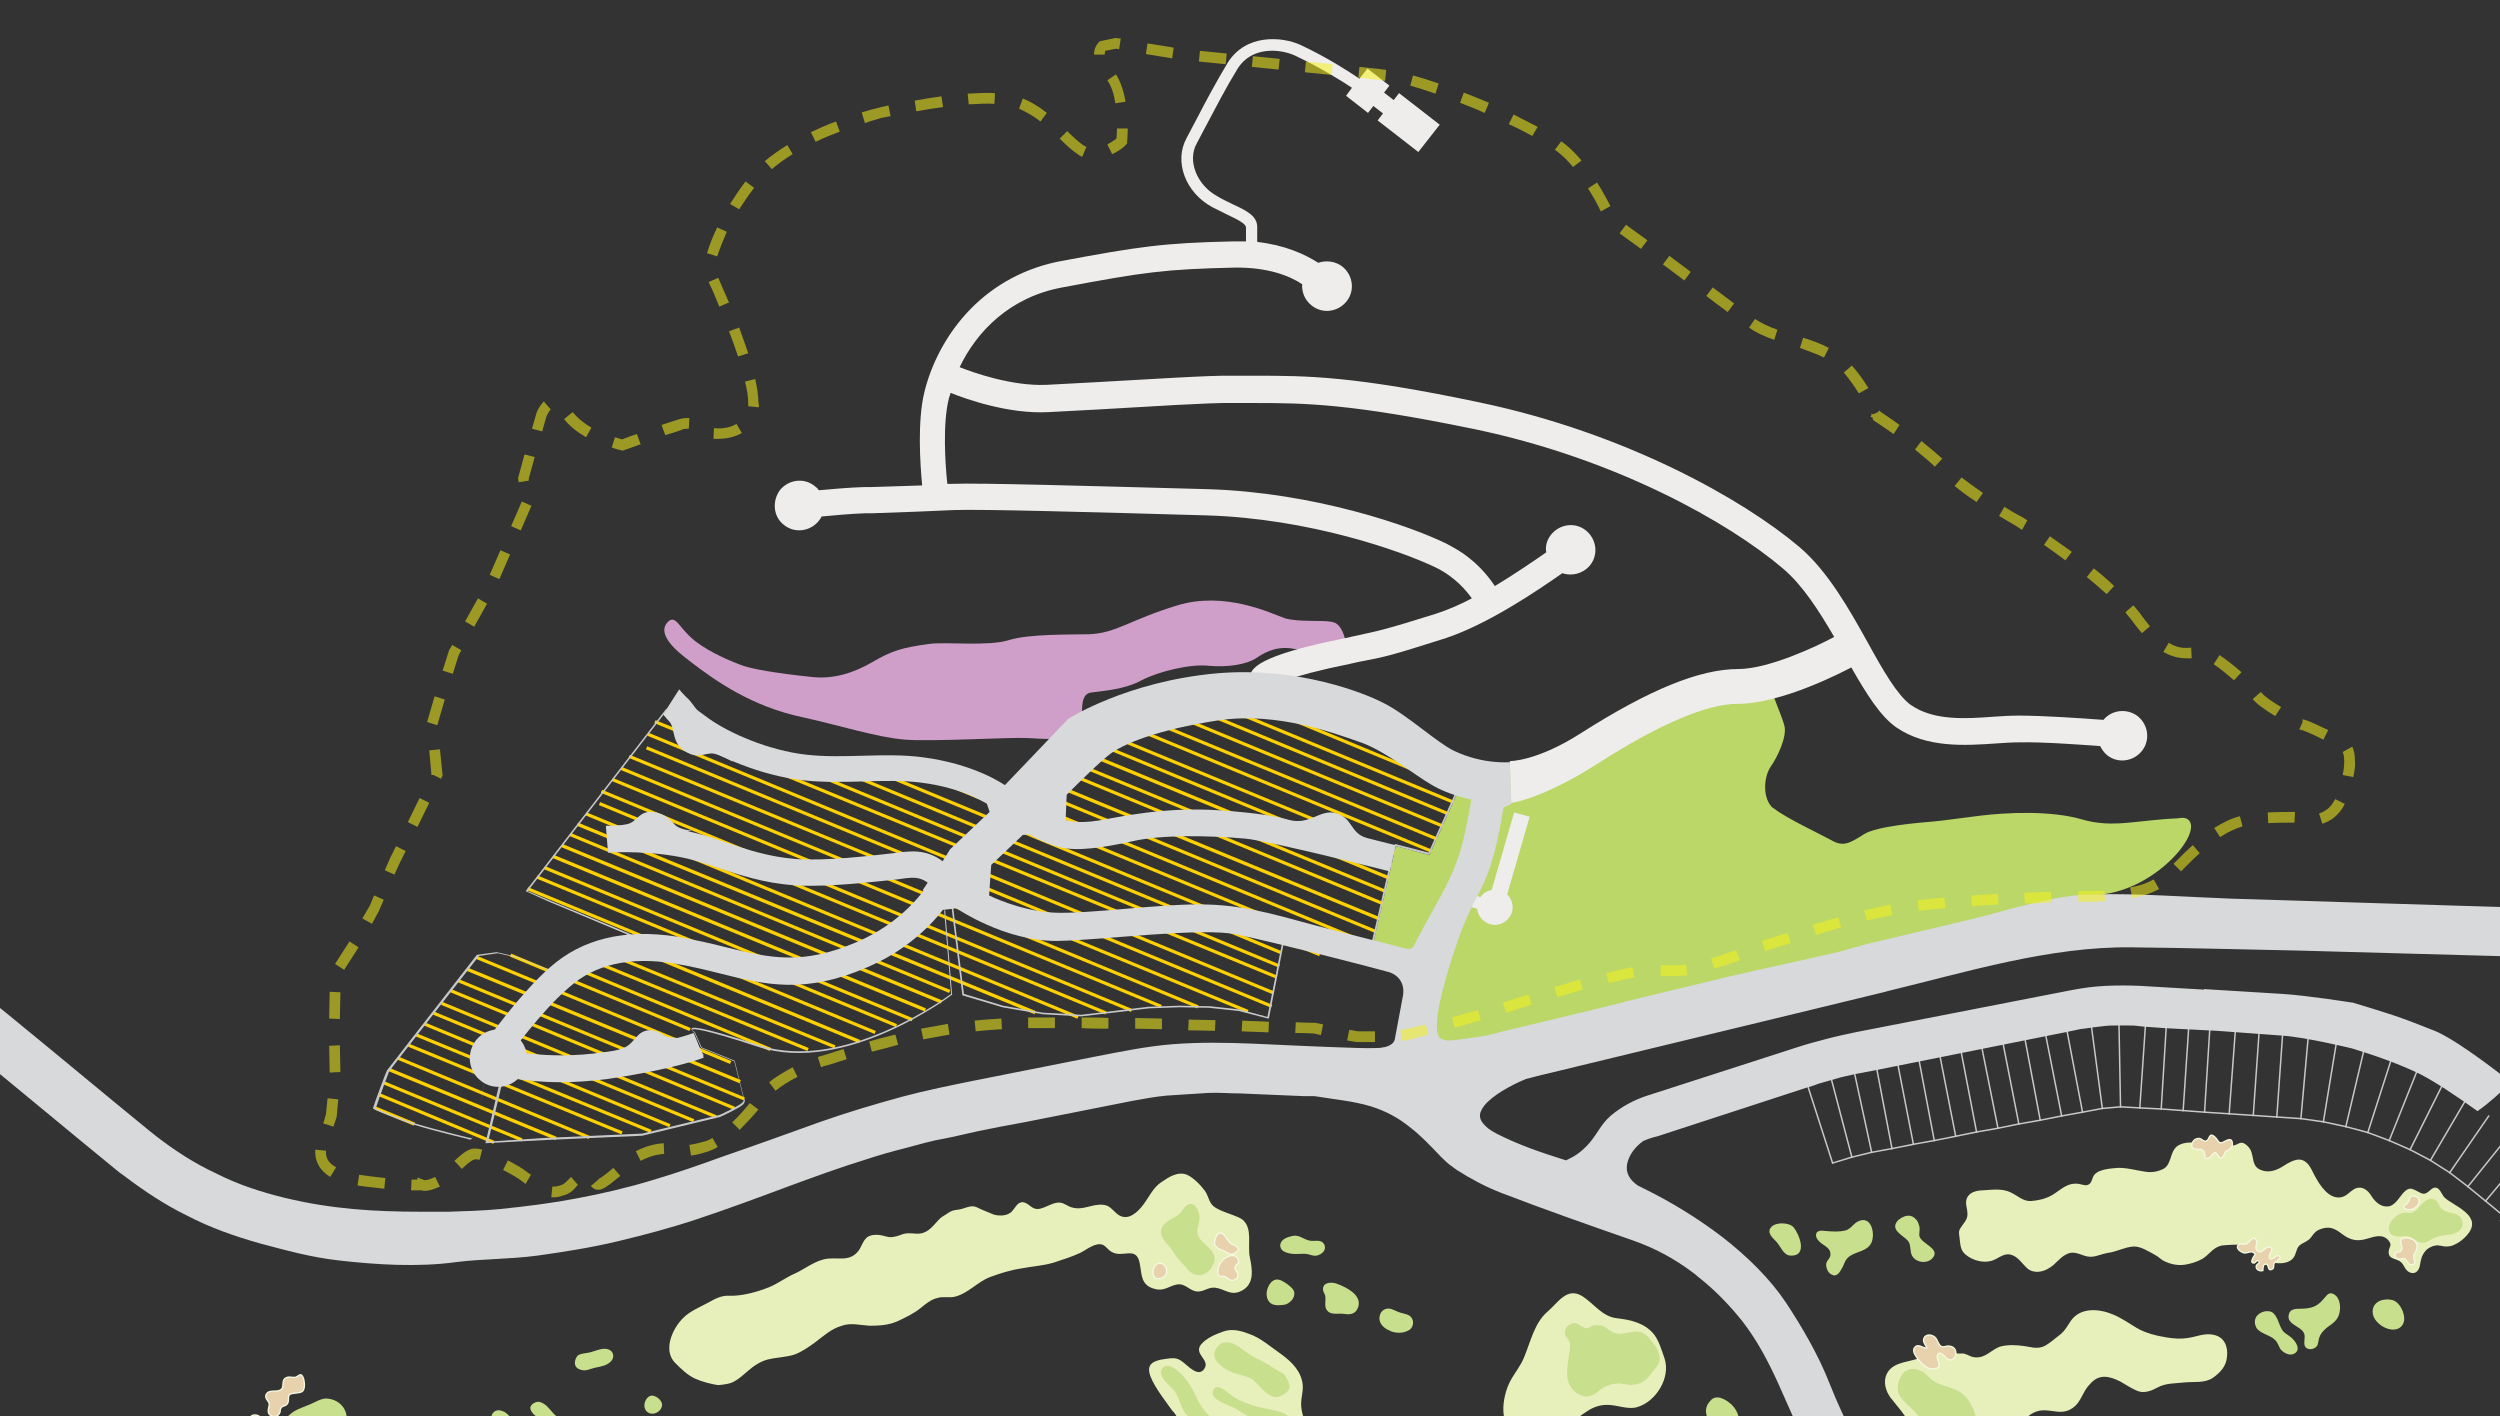 <?xml version="1.0" encoding="utf-8"?>
<!-- Generator: Adobe Illustrator 21.0.2, SVG Export Plug-In . SVG Version: 6.00 Build 0)  -->
<svg version="1.1" xmlns="http://www.w3.org/2000/svg" xmlns:xlink="http://www.w3.org/1999/xlink" x="0px" y="0px"
	 viewBox="0 0 467.1 264.6" style="enable-background:new 0 0 467.1 264.6;" xml:space="preserve">
<rect x="0" y="0" width="467.1" height="264.6" fill="#333333" stroke="none"/>
<style type="text/css">
	.st0{fill:#FFD100;}
	.st1{fill:none;stroke:#FFD100;stroke-width:0.601;stroke-miterlimit:10;}
	.st2{fill:#E7EFBB;}
	.st3{fill:#E7D2AD;}
	.st4{fill:none;stroke:#F6F9E2;stroke-width:0.247;}
	.st5{fill:#C8DF8E;}
	.st6{fill:none;}
	.st7{fill:#677718;}
	.st8{fill:none;stroke:#C7C8CA;stroke-width:0.28;stroke-linecap:round;stroke-linejoin:round;}
	.st9{fill:#BAD768;}
	.st10{fill:#AFCB62;}
	.st11{fill:#EEEDEC;}
	.st12{fill:#FFFFFF;}
	.st13{fill:#D8D9DA;}
	.st14{fill:#D09FC9;}
	.st15{fill:#C7C8CA;}
	.st16{fill:#C7C8C9;}
	.st17{opacity:0.54;}
	.st18{fill:#F6F019;}
</style>
<g id="Layer_2">
	
		<rect x="179.2" y="98" transform="matrix(0.382 -0.924 0.924 0.382 -38.044 265.616)" class="st0" width="0.6" height="126.5"/>
	
		<rect x="175.2" y="102.6" transform="matrix(0.381 -0.924 0.924 0.381 -44.106 264.387)" class="st0" width="0.6" height="125.1"/>
	
		<rect x="178.9" y="100.7" transform="matrix(0.382 -0.924 0.924 0.382 -40.695 266.835)" class="st0" width="0.6" height="126.4"/>
	
		<rect x="169.7" y="107.4" transform="matrix(0.382 -0.924 0.924 0.382 -48.076 259.643)" class="st0" width="0.6" height="116.6"/>
	
		<rect x="165.4" y="111.3" transform="matrix(0.382 -0.924 0.924 0.382 -51.741 256.232)" class="st0" width="0.6" height="111"/>
	
		<rect x="159" y="118.5" transform="matrix(0.382 -0.924 0.924 0.382 -58.335 252.067)" class="st0" width="0.6" height="102.4"/>
	
		<rect x="155.2" y="121.2" transform="matrix(0.382 -0.924 0.924 0.382 -61.912 249.442)" class="st0" width="0.6" height="99.5"/>
	<polygon class="st0" points="193.3,189.5 107.8,154.3 108,153.7 193.5,188.9 	"/>
	
		<rect x="161.6" y="114.5" transform="matrix(0.382 -0.924 0.924 0.382 -55.266 253.703)" class="st0" width="0.6" height="107.2"/>
	
		<rect x="180.2" y="96" transform="matrix(0.38 -0.925 0.925 0.38 -35.028 265.316)" class="st0" width="0.6" height="125.6"/>
	
		<rect x="194" y="113.4" transform="matrix(0.382 -0.924 0.924 0.382 -29.505 279.696)" class="st0" width="0.6" height="96.9"/>
	
		<rect x="198.1" y="116.7" transform="matrix(0.382 -0.924 0.924 0.382 -26.165 282.877)" class="st0" width="0.6" height="88.5"/>
	
		<rect x="204.9" y="116.5" transform="matrix(0.382 -0.924 0.924 0.382 -22.059 289.328)" class="st0" width="0.6" height="89.4"/>
	<path class="st1" d="M129.6,130"/>
	
		<rect x="212.6" y="116.4" transform="matrix(0.382 -0.924 0.924 0.382 -17.6 296.478)" class="st0" width="0.6" height="90"/>
	
		<rect x="224.6" y="129.5" transform="matrix(0.382 -0.924 0.924 0.382 -12.082 308.932)" class="st0" width="0.6" height="68.1"/>
	
		<rect x="226.6" y="127.5" transform="matrix(0.382 -0.924 0.924 0.382 -8.998 309.544)" class="st0" width="0.6" height="68.1"/>
	<polygon class="st0" points="262.3,173.9 197.5,147.2 197.7,146.6 262.5,173.3 	"/>
	<rect x="231.1" y="123.2" transform="matrix(0.382 -0.924 0.924 0.382 -2.795 311.219)" class="st0" width="0.6" height="69"/>
	
		<rect x="233.7" y="120.7" transform="matrix(0.381 -0.924 0.924 0.381 0.534 312.996)" class="st0" width="0.6" height="70.8"/>
	<polygon class="st0" points="268.3,168 203,141.1 203.2,140.5 268.5,167.4 	"/>
	
		<rect x="240.4" y="113.1" transform="matrix(0.382 -0.924 0.924 0.382 12.197 313.929)" class="st0" width="0.6" height="69.5"/>
	
		<rect x="240.3" y="114.3" transform="matrix(0.381 -0.924 0.924 0.381 9.249 315.819)" class="st0" width="0.6" height="73.4"/>
	
		<rect x="238.2" y="116.6" transform="matrix(0.382 -0.924 0.924 0.382 6.298 314.817)" class="st0" width="0.6" height="72.3"/>
	
		<rect x="245" y="114.4" transform="matrix(0.381 -0.924 0.924 0.381 15.857 317.788)" class="st0" width="0.6" height="65.3"/>
	
		<rect x="247.6" y="113.3" transform="matrix(0.382 -0.924 0.924 0.382 18.874 318.918)" class="st0" width="0.6" height="64.2"/>
	
		<rect x="255.8" y="114.5" transform="matrix(0.383 -0.924 0.924 0.383 23.206 326.802)" class="st0" width="0.6" height="63"/>
	
		<rect x="252" y="111.4" transform="matrix(0.382 -0.924 0.924 0.382 24.959 320.905)" class="st0" width="0.6" height="60.8"/>
	
		<rect x="252.2" y="107.6" transform="matrix(0.383 -0.924 0.924 0.383 27.428 319.143)" class="st0" width="0.6" height="63"/>
	
		<rect x="141.7" y="132" transform="matrix(0.382 -0.924 0.924 0.382 -69.729 236.691)" class="st0" width="0.6" height="76.8"/>
	<polygon class="st0" points="175.8,187.5 104.9,158.3 105.1,157.7 176,186.9 	"/>
	<polygon class="st0" points="172.8,189 103.2,160.3 103.4,159.7 173,188.4 	"/>
	
		<rect x="135.8" y="139" transform="matrix(0.382 -0.924 0.924 0.382 -78.7 234.771)" class="st0" width="0.6" height="74.4"/>
	
		<rect x="133.7" y="141.4" transform="matrix(0.382 -0.924 0.924 0.382 -81.52 233.656)" class="st0" width="0.6" height="72.7"/>
	
		<rect x="130.8" y="144.4" transform="matrix(0.382 -0.924 0.924 0.382 -84.936 232.026)" class="st0" width="0.6" height="70.3"/>
	<polygon class="st0" points="160.5,194.9 117.1,177 117.3,176.4 160.7,194.3 	"/>
	
		<rect x="130.4" y="165.9" transform="matrix(0.38 -0.925 0.925 0.38 -92.747 237.264)" class="st0" width="0.6" height="43.9"/>
	
		<rect x="134.6" y="164.1" transform="matrix(0.38 -0.925 0.925 0.38 -89.328 240.664)" class="st0" width="0.6" height="45.7"/>
	<path class="st1" d="M151.5,196.4"/>
	
		<rect x="125.6" y="168.9" transform="matrix(0.384 -0.923 0.923 0.384 -96.357 232.419)" class="st0" width="0.6" height="39.1"/>
	
		<rect x="111.8" y="167.3" transform="matrix(0.383 -0.924 0.924 0.383 -102.122 217.962)" class="st0" width="0.6" height="36.3"/>
	
		<rect x="112.5" y="163.1" transform="matrix(0.382 -0.924 0.924 0.382 -104.683 220.835)" class="st0" width="0.6" height="51.3"/>
	<polygon class="st0" points="138.2,202.4 87.2,181.4 87.4,180.8 138.4,201.8 	"/>
	
		<rect x="112" y="165.2" transform="matrix(0.382 -0.924 0.924 0.382 -109.987 223.862)" class="st0" width="0.6" height="57.9"/>
	
		<rect x="110.4" y="167.4" transform="matrix(0.383 -0.924 0.924 0.383 -112.815 223.293)" class="st0" width="0.6" height="57.3"/>
	
		<rect x="107.9" y="170.2" transform="matrix(0.382 -0.924 0.924 0.382 -116.083 222.425)" class="st0" width="0.6" height="55.5"/>
	
		<rect x="105" y="173.1" transform="matrix(0.382 -0.924 0.924 0.382 -119.161 220.466)" class="st0" width="0.6" height="52.6"/>
	
		<rect x="101.9" y="176.1" transform="matrix(0.383 -0.924 0.924 0.383 -122.528 218.319)" class="st0" width="0.6" height="49.6"/>
	<path class="st1" d="M121.4,211.6"/>
	
		<rect x="96" y="181.9" transform="matrix(0.38 -0.925 0.925 0.38 -128.5 215.25)" class="st0" width="0.6" height="43.1"/>
	
		<rect x="91.9" y="185.8" transform="matrix(0.383 -0.924 0.924 0.383 -132.542 211.774)" class="st0" width="0.6" height="38.6"/>
	<polygon class="st0" points="103.8,213 72.5,200.1 72.7,199.5 104,212.4 	"/>
	
		<rect x="84.4" y="193.6" transform="matrix(0.382 -0.924 0.924 0.382 -139.589 206.599)" class="st0" width="0.6" height="28"/>
	
		<rect x="81.3" y="197.4" transform="matrix(0.384 -0.923 0.923 0.384 -142.665 204.053)" class="st0" width="0.6" height="23.2"/>
	
		<rect x="73.4" y="204.6" transform="matrix(0.38 -0.925 0.925 0.38 -147.133 197.459)" class="st0" width="0.6" height="7.9"/>
	
		<rect x="99.4" y="178.7" transform="matrix(0.38 -0.925 0.925 0.38 -125.406 217.683)" class="st0" width="0.6" height="47.4"/>
</g>
<g id="Layer_1">
	<g id="Layer_1_1_">
	</g>
	<g id="The_Rest_2_">
		<path class="st2" d="M152.3,250.8c-1.1,0.8-2.5,1.8-3.9,2.3c-1.6,0.5-3.3,0.5-4.9,0.9c-1.3,0.3-2.7,1.2-3.7,2.1
			c-0.8,0.7-1.7,1.5-2.6,2c-0.9,0.5-2,0.6-3,0.7c-1.4-0.2-2.9-0.6-4.3-1.2c-1.5-0.7-2.6-1.8-3.8-3c-2.3-2.4-0.4-6.5,1.6-8.4
			c1.2-1.2,2.9-1.9,4.4-2.7c1.3-0.7,2.6-1.5,4.1-1.4c2.3,0.1,5.3-0.7,7.5-1.6c1.7-0.7,3.1-1.8,4.7-2.5c1.8-0.8,3.5-2.2,5.5-2.7
			c2.4-0.6,4.7,0.7,6.5-1.6c0.6-0.8,0.8-1.9,1.7-2.6c1-0.6,2.4-0.4,3.4-0.1c0.9,0.3,1.7,0.1,2.6-0.2c1.2-0.5,1.8-0.4,3.1-0.3
			c2,0.1,2.9-1.2,4.1-2.5c0.5-0.6,1-0.8,1.6-1.2c0.8-0.6,1.3-0.7,2.2-0.8c0.8-0.1,1.5-0.5,2.3-0.6c0.7-0.1,1.2,0.2,1.8,0.5
			c0.8,0.3,1.6,0.7,2.4,1c0.9,0.3,2.2,0.3,3-0.2c0.8-0.4,1.2-1.7,2-2c1.1-0.4,1.8,0.8,2.7,1.1c1.4,0.5,3.2-1.3,4.8-1.1
			c0.8,0.1,1.4,0.7,2.2,0.9c2.1,0.6,3.7-0.7,5.8-0.5c1.2,0.1,1.7,0.9,2.5,1.6c1.7,1.5,3.4,0.3,4.6-1.1c1.4-1.6,2.1-3.7,3.9-4.8
			c1.3-0.9,3-2,4.7-1.3c1.3,0.6,2.6,2,3.4,3.1c0.7,1.1,0.7,2.4,2,3.1c1,0.6,2.1,0.9,3.1,1.3c0.7,0.3,1.5,0.5,2.1,1.1
			c1.6,1.7,0.7,4.5,1.1,6.7c0.5,2.4,1,5.3-1.8,6.5c-1.8,0.8-3-0.5-4.6-0.7c-1.3-0.2-2.2,0.8-3.4,0.7c-1.5-0.1-2.2-1.6-3.8-1.3
			c-1.3,0.2-2.3,1.2-3.8,0.9c-3.1-0.6-2.7-2.8-3.2-5.1c-0.7-3-3.2-0.7-5.2-1.9c-0.6-0.3-1-1-1.6-1.3c-1.4-0.6-3.2,1-4.3,1.5
			c-1.7,0.8-3.2,1.2-4.9,1.8c-2,0.6-4.1,0.7-6.1,1.1c-2,0.3-3.9,0.9-5.8,1.6c-2.4,0.9-4.1,3.1-6.7,3.7c-1.1,0.2-2.1-0.1-3.1,0.2
			c-1.3,0.3-2.2,1.1-3.2,1.9c-1.2,1-2.9,1.8-4.4,2.5c-1.6,0.7-3.4,0.8-5.1,0.8c-1.8-0.1-3.5-0.6-5.2,0
			C155.2,248.3,153.8,249.7,152.3,250.8"/>
		<path class="st2" d="M267.3,293.6c-2.1,0.2-3.9-0.7-5.9-0.8s-4.1,0-5.9,0.9c-2.4,1.2-4.5,2.6-6,4.9c-0.8,1.3-0.2,3.1-1.3,4.4"/>
		<path class="st2" d="M229.9,290.1c0.5-1.7,0.9-3.3,2-4.8c2.1-3,6.5-3.6,9.9-4.2c1.8-0.3,3.6-0.8,5.5-1.1c1.6-0.2,3,0.1,4.5,0.3
			c1.9,0.3,4.2,0.6,6.1,0.2c2.8-0.6,5.3-2.1,7.9-3.3c1.2-0.6,2.3-1,3.5-1.6c0.9-0.4,2.2-0.7,2.9,0.2c0.6,0.7,0.3,1.4,1.3,1.9
			c0.8,0.4,1.5,0.9,2.3,1.4"/>
		<path class="st2" d="M187.3,337.7c-1.9-0.1-3.5-0.7-5.3-1.2c-1.1-0.3-2.3-1.1-3.1-2c-1.7-2-1.8-3.6-0.9-6c0.3-0.9,0.9-1.9,1.7-2.4
			c0.9-0.6,2.1-0.7,3-1.3c0.7-0.5,1.3-1.2,1.7-1.9c0.4-0.8,0.4-1.9,1.5-2.2c0.9-0.2,2.5,1.1,3.2,0.2c0.4-0.7-0.4-1.5-0.4-2.2
			c0-0.9,0.4-1.8,1.1-2.5c0.8-0.7,1.5-0.6,2.4,0c0.8,0.6,1.5,0.4,1.6-0.7c0.1-1.2-0.4-2.3,0.4-3.4c0.8-1,2.2-1.4,2.8-2.6
			s0.9-1.8,2-2.5c1-0.7,2.2-1.4,3.2-2.2c2.4-1.8,4.5-4,6.9-5.7c1.1-0.8,2.3-1,3.5-1.4s2.1-0.2,3.4-0.1c1.5,0.2,3.1,0.4,4.6,0.5"/>
		<path class="st2" d="M204.7,322.6"/>
		<path class="st2" d="M378.2,251.5c0.2,0,0.4,0.1,0.6,0.1c1.5,0.3,2.5,0.4,3.7-0.4c0.9-0.6,1.7-1.3,2.6-2c0.8-0.7,1.2-1.5,1.8-2.4
			c1.8-2.6,5.3-2.3,7.9-1.2c1.5,0.6,2.9,1.6,4.4,2.5c1.7,1,3.8,1.5,5.7,1.8c1.2,0.2,2.6,0.3,3.8,0.1c1.6-0.2,3.2-1,4.9-0.6
			c2,0.4,2.7,2.2,2.5,4c-0.1,1.8-1.2,3-2.6,4c-1.6,1.1-3.6,0.7-5.4,0.9s-3.4,0.1-4.9,0.9c-1.1,0.6-2.5,1.2-3.8,0.7
			c-1-0.4-2.1-1.1-3.1-1.7c-2.1-1.1-4.1-1.6-5.8,0.4c-0.5,0.5-0.9,1.1-1.2,1.7c-0.7,1.3-1.2,2.4-2.6,3.1c-1.6,0.8-3.1,0.1-4.8,0.1
			c-2.6,0-3.9,2.1-5.5,3.7c-0.8,0.9-2.2,1.4-3.3,2c-1.4,0.8-2.7,1.6-4.1,2.3l0.1-0.1c-1.4,0.6-3,1.2-4.5,1.2c-1.3,0-3.2-0.3-4.2-1.1
			c-1.2-0.8-2-2.3-2.7-3.5c-0.5-0.8-0.9-1.8-1.3-2.6c-0.8-1.5-1.8-2.5-2.8-3.8c-1-1.1-1.7-2.8-1.3-4.3c0.8-2.8,3.9-2.7,6.2-3.5
			c0.6-0.2,1.5-0.3,2-0.6c0.6-0.3,0.8-0.9,1.5-1c0.4-0.1,0.9,0,1.3,0c1,0,1.7,0.7,2.7,0.7c0.7,0,0.8-0.1,1.5,0.2
			c0.5,0.2,1,0.5,1.5,0.5c2,0.2,3-1.4,4.7-2C375.2,251.2,376.7,251.3,378.2,251.5"/>
		<path class="st2" d="M429.5,287.4c-1.5-0.4-2.2-1.8-3.6-2.4c-1.1-0.4-2.5,0-3.5,0.7c-0.8,0.6-1.4,1.5-2.4,1.8
			c-1.4,0.4-1.9-0.5-2.4-1.6c-1.3-3.1-5.8,3-6.9,3.8c-0.4,0.4-1.1,1-1.7,0.8c-0.7-0.3-0.5-1-0.6-1.6c-0.3-1-1.1-1.9-2.1-1.9
			c-1.4-0.1-2.2,2.7-3.4,1.1c-0.9-1.2-0.4-2.9-0.9-4.3c-0.3-0.8-0.6-1.8-0.4-2.7c0.4-1.3,1.4-0.9,2.4-0.5c0.6,0.2,1.2,0.7,1.7,0.8
			c0.6,0.1,1.4-0.5,1.9-0.8c1.2-0.9,1.8-2.2,2.9-3.1c0.9-0.7,2.2-1,3.3-1.1c2.1-0.1,4.1,0.8,6.2-0.3c1.5-0.8,2.1-2.1,3-3.4
			c1.1-1.6,2.8-1.8,4.6-1.5c0.9,0.1,1.8,0.4,2.7,0.8c0.4,0.2,0.8,0.5,1.3,0.7c1.1,0.5,1.8,1.1,3,1.1"/>
		<path class="st2" d="M434.5,273.8c0.5,0,0.9-0.1,1.3-0.3c1.8-0.9,3.1-3,5.4-1.9"/>
		<path class="st2" d="M400.7,218.9c1.1,0.2,2.3,0.1,3.5-0.5c1.7-0.9,1.1-3.6,3-4.5c1.4-0.7,3.2-0.4,4.7-0.2
			c1.4,0.2,2.7,0.6,4.1,0.5c0.5,0,1.2-0.1,1.7-0.3c0.4-0.1,0.7-0.4,1.1-0.4c0.7,0,1.6,1,1.8,1.6c0.5,1.3,0.2,2.7,1.6,3.4
			s2.9,0.3,4.2-0.5c1.3-0.8,3-2,4.4-0.9c0.8,0.6,1.2,1.7,1.7,2.6c0.9,1.7,2.6,4.4,4.9,4c1-0.2,1.6-1,2.4-1.5
			c1.4-0.8,2.6,0.1,3.3,1.3c0.7,1.1,1.8,2.1,3.2,1.9c1.2-0.2,2-1.7,2.7-2.5c1.3-1.4,1.8-0.7,3.3,0c1.2,0.6,1.7-0.9,2.6-1
			c1-0.1,1.3,1.4,1.9,1.9c1.5,1.4,6.5,3.1,4.7,6.2c-0.6,1-1.7,2-2.8,2.5c-0.5,0.3-1.1,0.4-1.7,0.4s-1.3-0.3-1.9-0.2
			c-0.7,0.1-1.5,0.5-1.9,1c-0.8,0.9-0.9,1.8-1.1,2.9c-0.2,0.8-0.8,1.5-1.7,1.2c-1.2-0.4-1.1-1.6-2.1-2.2c-0.9-0.5-2.1-0.4-2-1.8
			c0.1-0.9,0.7-1.1,0-2c-1.1-1.3-2.5-0.8-3.9-0.4c-1.9,0.6-3.2,0.4-4.9-0.9c-1.4-1.1-2.5-1.5-4.3-0.7c-0.8,0.4-1,0.9-1.5,1.5
			s-1.2,0.8-1.8,1.2c-0.8,0.5-0.8,1.4-1.2,2.2c-0.9,1.7-3.6,1.5-5.2,0.9c-0.8-0.3-1.8-0.8-2.4-1.5c-0.3-0.4-0.3-0.9-0.7-1.2
			c-0.4-0.4-1-0.2-1.5-0.3c-1.1-0.1-2.6,0-3.7,0.1c-1.7,0.3-2.4,1.7-3.7,2.5c-1.1,0.6-2.1,0.9-3.3,1.1c-1.3,0.2-2.7-0.1-3.9-0.7
			c-0.6-0.3-1-0.8-1.6-1.1c-1.1-0.6-2.8-1.7-4.1-1.6c-1.6,0.1-3.2,1-4.8,1.2c-1.7,0.3-2.7,1.1-4.4,0.5c-1.2-0.4-2.2-0.9-3.4-0.2
			c-1.2,0.6-1.9,1.8-3.1,2.5c-1.2,0.8-2.9,1.1-4.1,0.1c-1-0.9-1.8-2.3-3.2-2.6c-1.3-0.3-2.4,0.9-3.6,1.2c-1.5,0.4-3.3-0.1-4.5-1
			c-1.3-0.9-1.2-2-1.4-3.5c-0.1-0.8-0.2-1.1,0.3-1.8c0.5-0.8,1.2-1.4,1.2-2.4c0-0.6-0.1-1-0.2-1.6c-0.4-2.1,1.3-2.9,3.1-2.9
			c1.7-0.1,3.6-0.4,5.2,0.4c1.3,0.6,2.3,1.7,3.8,1.6c1.3-0.1,2.7-0.4,3.9-1.1c1.7-1,2.8-2.4,5-2.1c0.7,0.1,1.4,0.5,2,0
			c0.5-0.4,0.5-1.2,0.9-1.7c0.9-1.1,3.3-1.2,4.5-1.3C397.7,218.2,399.2,218.7,400.7,218.9"/>
		<path class="st2" d="M296.5,263.7c-1.3,0.8-2.5,1.9-3.9,2.8c-1.4,1-3.1,1.2-4.8,1.6c-1.2,0.3-2.5,0.4-3.7,0.1
			c-4.4-1.1-3.5-7.2-1.9-10.2c0.8-1.5,2-2.9,2.6-4.5c1.2-2.9,1.9-6.3,4.3-8.4c2-1.7,3.6-4.6,6.4-3c2.3,1.4,3.8,3.9,6.6,4.2
			c2.6,0.3,5.3,0.9,7,3.1c0.9,1.2,1.4,3,1.9,4.4c1.2,3.6-1.6,8.1-5.1,9.1c-1.6,0.5-3.5-0.3-5.2-0.4
			C299,262.4,297.7,262.9,296.5,263.7"/>
		<path class="st3" d="M418,289.5l-0.1,0.1c-0.8,0.7-2.4,1.4-3.3,0.4c-1-1.2-0.1-2.6,0.6-3.6c0.4-0.4,1-1.1,1.5-0.4
			c0.2,0.3,0,0.7,0.1,1s0.5,0.4,0.7,0.6C418.4,288.2,418.6,288.8,418,289.5"/>
		<path class="st4" d="M418,289.5l-0.1,0.1c-0.8,0.7-2.4,1.4-3.3,0.4c-1-1.2-0.1-2.6,0.6-3.6c0.4-0.4,1-1.1,1.5-0.4
			c0.2,0.3,0,0.7,0.1,1s0.5,0.4,0.7,0.6C418.4,288.2,418.6,288.8,418,289.5z"/>
		<path class="st3" d="M376.7,272.3c-1.6-0.5-1.3-1.8-2.1-2.9c-0.6-0.9-2.2-1.5-0.3-2.2c0.8-0.3,0.8-1.2,1.5-1.4
			c1.2-0.3,1,0.7,1.4,1.3c0.6,0.8,1.4,0,2.2,0c1.9,0.2,0.4,2-0.2,2.5c-0.7,0.7-0.8,2.6-2,2.7C377.1,272.4,376.9,272.3,376.7,272.3"
			/>
		<path class="st4" d="M376.7,272.3c-1.6-0.5-1.3-1.8-2.1-2.9c-0.6-0.9-2.2-1.5-0.3-2.2c0.8-0.3,0.8-1.2,1.5-1.4
			c1.2-0.3,1,0.7,1.4,1.3c0.6,0.8,1.4,0,2.2,0c1.9,0.2,0.4,2-0.2,2.5c-0.7,0.7-0.8,2.6-2,2.7C377.1,272.4,376.9,272.3,376.7,272.3z"
			/>
		<path class="st3" d="M362,253.2c-0.3,0.7,0.6,1.5,0.2,2.2c-0.3,0.4-1.3,0.4-1.7,0.3c-0.9-0.3-1.5-1-2.1-1.7
			c-0.4-0.6-1.3-1.6-0.6-2.3c0.6-0.7,1.5,0.2,2.2,0.2c-0.1-0.5-0.7-1-0.6-1.6c0.1-0.8,0.9-1,1.5-0.8c1,0.3,1,1.1,1.5,1.8
			c0.6,0.7,1.1,0.1,1.8,0.2c2.2,0.2,1.1,3.6-0.5,2.3C363.3,253.4,362.4,252.2,362,253.2"/>
		<path class="st4" d="M362,253.2c-0.3,0.7,0.6,1.5,0.2,2.2c-0.3,0.4-1.3,0.4-1.7,0.3c-0.9-0.3-1.5-1-2.1-1.7
			c-0.4-0.6-1.3-1.6-0.6-2.3c0.6-0.7,1.5,0.2,2.2,0.2c-0.1-0.5-0.7-1-0.6-1.6c0.1-0.8,0.9-1,1.5-0.8c1,0.3,1,1.1,1.5,1.8
			c0.6,0.7,1.1,0.1,1.8,0.2c2.2,0.2,1.1,3.6-0.5,2.3C363.3,253.4,362.4,252.2,362,253.2z"/>
		<path class="st5" d="M388.1,280.8c0.1-0.8,0.7-1.5,1.6-1.5c1.4,0,1.8,0.1,2.3,1.6c0.3,0.9,0.4,2.2,0.9,3c0.6,0.9,2,2.5,1.2,3.7
			s-2.2,0.4-2.8-0.6c-0.3-0.6-0.2-1.2-0.5-1.8c-0.3-0.9-0.8-1.7-1.6-2.3C388.5,282.4,387.9,282,388.1,280.8"/>
		<path class="st5" d="M378,283.7c-1,0.5-2.3,1.4-1.1,2.4c0.9,0.7,2.3,0.6,3.1,1.4c0.7,0.7,0.8,2,1.7,2.6c1.3,1,1.9-1.1,1.9-2.1
			c0-0.7-0.2-1.6,0.1-2.3c0.3-0.8,1-1.4,1.3-2.2c0.4-0.9,0.3-1.6,0-2.6c-0.6-2.3-2.3-1.8-3.4-0.1c-0.5,0.7-0.6,1.7-1.2,2.2
			C379.7,283.3,378.7,283.3,378,283.7"/>
		<path class="st5" d="M359,285.1"/>
		<path class="st5" d="M359,265.5c-0.9-1.9-2.8-2.9-4-4.6c-0.8-1.2-0.4-3,0.4-4.1c1-1.4,2.7-1.2,4-0.4c0.7,0.5,1.2,1.3,2,1.7
			c1,0.6,2.1,0.9,3.1,1.2c2.1,0.7,3.2,1.8,4.1,3.8c0.8,1.6,0.9,4-0.6,5.3c-1,0.9-2.4,1.2-3.6,1.2s-2.5-0.8-3.5-1.4
			C359.9,267.8,359.5,266.6,359,265.5"/>
		<path class="st5" d="M421.3,247.1c-0.1-1.4,1.4-2.3,2.7-2.1c1.4,0.2,1.7,2.3,2.3,3.3c0.4,0.8,1.1,1,1.8,1.6c0.8,0.7,1.9,2.2,0.6,3
			c-0.9,0.5-2-0.1-2.6-0.8c-0.4-0.6-0.5-1.3-1.1-1.8c-0.9-0.9-2.7-1.1-3.4-2.2C421.4,247.7,421.3,247.4,421.3,247.1"/>
		<path class="st5" d="M430.6,249.8v-0.2c-0.1-1.9-3.7-1.9-2.9-4.2c0.4-1.1,1.8-0.8,2.8-0.9c1.7-0.1,2.7-0.6,3.8-2
			c0.6-0.7,1-1.2,1.9-0.6c0.8,0.5,1.1,1.8,1,2.7c-0.1,1.6-0.8,2.3-2.1,3.2c-0.6,0.4-1.3,1.1-1.6,1.7c-0.3,0.6-0.3,1.2-0.5,1.8
			c-0.3,0.7-1.4,1-2,0.6C430.3,251.5,430.6,250.5,430.6,249.8"/>
		<path class="st5" d="M443.3,245.1c0-2,2.1-2.6,3.7-2.2c1.4,0.4,2.3,2.4,2.2,3.7c-0.2,1.8-2,2.2-3.5,1.5
			C444.5,247.6,443.3,246.4,443.3,245.1"/>
		<path class="st5" d="M448.7,231c-4,0.3-2.3-3.8,0.3-4.4c0.5-0.1,1.1,0.1,1.6,0c0.6-0.2,1.1-0.7,1.5-1.2c1.2-1.5,2.8-2.2,3.7-0.1
			c0.8,1.8,3.4,0.8,4.1,2.5c0.8,1.9-1,2.8-2.5,2.9c-0.9,0.1-1.9,0.3-2.8,0.7c-0.7,0.3-1.1,0.8-1.9,0.8c-0.9,0-1.4-0.6-2.1-0.9
			C450,230.9,449.5,230.9,448.7,231"/>
		<path class="st3" d="M451,234.6c0,0.1,0,0.3,0,0.4c0.1,0.6,0.5,1.3-0.5,1.3c-0.5,0-0.6-0.5-0.9-0.8c-0.6-0.8-0.9,0-1.6-0.3
			c-0.5-0.2-0.7-0.5-0.4-1c0.2-0.4,0.8-0.2,1-0.5c0.6-0.6-0.6-1.8,0.3-2.3c0.4-0.2,1.3-0.1,1.7,0.1c0.5,0.2,1.1,0.8,1,1.4
			C451.6,233.8,451.1,234,451,234.6"/>
		<path class="st4" d="M451,234.6c0,0.1,0,0.3,0,0.4c0.1,0.6,0.5,1.3-0.5,1.3c-0.5,0-0.6-0.5-0.9-0.8c-0.6-0.8-0.9,0-1.6-0.3
			c-0.5-0.2-0.7-0.5-0.4-1c0.2-0.4,0.8-0.2,1-0.5c0.6-0.6-0.6-1.8,0.3-2.3c0.4-0.2,1.3-0.1,1.7,0.1c0.5,0.2,1.1,0.8,1,1.4
			C451.6,233.8,451.1,234,451,234.6z"/>
		<path class="st3" d="M450.6,223.5c-0.4,0.2-0.4,0.4-0.5,0.8c-0.2,0.3-0.3,0.5-0.5,0.7s-0.5,0.2-0.5,0.4c0,0.4,0.5,0.6,0.8,0.6
			c0.9,0.2,2.2-0.7,2.1-1.7C451.9,223.7,451.2,223.3,450.6,223.5"/>
		<path class="st4" d="M450.6,223.5c-0.4,0.2-0.4,0.4-0.5,0.8c-0.2,0.3-0.3,0.5-0.5,0.7s-0.5,0.2-0.5,0.4c0,0.4,0.5,0.6,0.8,0.6
			c0.9,0.2,2.2-0.7,2.1-1.7C451.9,223.7,451.2,223.3,450.6,223.5z"/>
		<path class="st3" d="M425,235.9c-0.4,0.4,0.1,1.1-0.6,1.3c-0.8,0.3-0.4-1.1-1.1-1c-0.5,0-0.5,0.8-0.5,1.2c-0.7,0.2-1.5-0.3-1.2-1
			c0.1-0.2,0.6-0.4,0.5-0.6c-0.2-0.7-0.8,0.2-0.9,0.2c-0.8,0-0.4-0.6-0.2-1.1c0.2-0.4,0.6-0.5,0-0.9c-0.5-0.3-1.2,0.2-1.7,0.1
			c-0.5-0.1-1.7-0.8-1.1-1.5c0.3-0.4,1.1,0,1.5-0.2c0.6-0.2,1.1-1.6,1.8-0.8c0.5,0.6-0.3,1.3,0.1,1.9c0.8,1.2,1.5-0.5,2.3-0.5
			c1.4,0-0.2,1.6,0.1,2c0.4,0.7,1.2-0.5,1.6-0.4C426.8,234.9,425.1,235.8,425,235.9"/>
		<path class="st4" d="M425,235.9c-0.4,0.4,0.1,1.1-0.6,1.3c-0.8,0.3-0.4-1.1-1.1-1c-0.5,0-0.5,0.8-0.5,1.2c-0.7,0.2-1.5-0.3-1.2-1
			c0.1-0.2,0.6-0.4,0.5-0.6c-0.2-0.7-0.8,0.2-0.9,0.2c-0.8,0-0.4-0.6-0.2-1.1c0.2-0.4,0.6-0.5,0-0.9c-0.5-0.3-1.2,0.2-1.7,0.1
			c-0.5-0.1-1.7-0.8-1.1-1.5c0.3-0.4,1.1,0,1.5-0.2c0.6-0.2,1.1-1.6,1.8-0.8c0.5,0.6-0.3,1.3,0.1,1.9c0.8,1.2,1.5-0.5,2.3-0.5
			c1.4,0-0.2,1.6,0.1,2c0.4,0.7,1.2-0.5,1.6-0.4C426.8,234.9,425.1,235.8,425,235.9z"/>
		<path class="st3" d="M409.8,213.2c0.2-0.3,0.6-0.5,1-0.5c0.5,0,0.7,0.4,1.1,0.5c1.1,0.2,0.6-2,2-0.7c0.6,0.6,0.6,1.3,1.5,0.9
			c0.6-0.3,1.7-1.1,1.7,0.4c0,0.5-0.3,0.7-0.6,1c-0.3,0.2-0.4,0.1-0.7,0.4c-0.4,0.6-0.1,1-1,1.2c-0.4-0.3-0.4-0.8-0.9-1.1
			c-0.5,0.2-0.8,1-1.3,1.1c-0.8,0.3-0.6-0.4-0.7-0.9c-0.3-1.4-1.5-0.3-2.3-1.1C409.4,214.1,409.5,213.6,409.8,213.2"/>
		<path class="st4" d="M409.8,213.2c0.2-0.3,0.6-0.5,1-0.5c0.5,0,0.7,0.4,1.1,0.5c1.1,0.2,0.6-2,2-0.7c0.6,0.6,0.6,1.3,1.5,0.9
			c0.6-0.3,1.7-1.1,1.7,0.4c0,0.5-0.3,0.7-0.6,1c-0.3,0.2-0.4,0.1-0.7,0.4c-0.4,0.6-0.1,1-1,1.2c-0.4-0.3-0.4-0.8-0.9-1.1
			c-0.5,0.2-0.8,1-1.3,1.1c-0.8,0.3-0.6-0.4-0.7-0.9c-0.3-1.4-1.5-0.3-2.3-1.1C409.4,214.1,409.5,213.6,409.8,213.2z"/>
		<path class="st5" d="M358.6,230.7v0.1c0.1,1.5,3.9,2.4,2.6,4.1c-0.9,1.3-3.1,1.1-3.9-0.2c-0.5-0.8-0.2-1.9-0.7-2.7
			c-0.6-0.9-2.4-1.6-2.5-2.8c-0.1-1.3,2.1-2.5,3.2-1.9c0.6,0.3,1.1,0.9,1.2,1.5C358.8,229.4,358.6,230,358.6,230.7"/>
		<path class="st5" d="M342.7,238.3c-0.1,0-0.2,0-0.3-0.1c-0.8-0.2-1.2-1.2-1.2-1.9c0-0.8,0.7-1,0.8-1.8c0.1-1.2-0.9-1.6-1.7-2.2
			c-0.4-0.3-1-0.9-1-1.5c0-1,1.1-0.9,1.8-0.8c1.3,0.1,2.4,0.2,3.7-0.1c1.1-0.3,1.5-1.4,2.6-1.8c2.4-0.9,3,2.7,2.2,4.2
			s-2.7,1.5-4,2.4c-0.8,0.6-0.9,1.1-1.3,2C343.9,237.4,343.5,238.3,342.7,238.3"/>
		<path class="st5" d="M331.8,231.9c-0.7-0.7-1.8-1.7-0.8-2.7c0.9-0.9,3.3-0.8,4.1,0.1c1.1,1.3,2.7,5.4-0.5,5.3
			C333.2,234.6,332.7,232.8,331.8,231.9L331.8,231.9z"/>
		<path class="st5" d="M190.1,328.3c0.1,0.9,0.4,1.5-0.6,2.2c-0.8,0.5-1.4,0.7-1.3,1.8c0.1,0.9,0.9,1.7,0.3,2.6
			c-0.6,0.9-2.2,1.2-3.2,1.2c-1.5,0-2.7-0.7-3.7-1.8c-1.1-1.2-2-1.8-2-3.5c0-1.6,1.4-2.8,2.7-3.7c0.9-0.6,1.8-1.2,2.5-2
			c0.4-0.5,0.9-1,1.6-1.2c0.6-0.2,1.2,0.1,1.7-0.1c0.7-0.2,1.4-0.8,2-1.1c1.9-1.1,3,0.8,2.1,2.5c-0.5,1-1.8,1.1-2,2.5
			C190.1,327.9,190.1,328.1,190.1,328.3"/>
		<path class="st3" d="M197.7,328.3c-1.7,0.2-2.6,1.6-3.8,2.7c-0.7,0.6-1.2,1-2.1,0.8c-2.8-0.5-1.2,2.1-1.8,3.7
			c-0.3,0.8-1.2,1.3-2,1.5 M188,337.1c-1.1,0.2-2.3,0.1-3.1,1.1s0.1,1.7,1.1,1.9c0.7,0.2,1.6,0.1,2.2-0.3c0.6-0.5,0.6-1.1,1.6-1.1
			c0.5,0,1,0.3,1.5,0.2 M191.8,336.9c-0.7-0.5-0.8-1.6-0.3-2.2c0.5-0.7,1.6-0.8,2.3-0.3"/>
		<path class="st4" d="M197.7,328.3c-1.7,0.2-2.6,1.6-3.8,2.7c-0.7,0.6-1.2,1-2.1,0.8c-2.8-0.5-1.2,2.1-1.8,3.7
			c-0.3,0.8-1.2,1.3-2,1.5c-1.1,0.2-2.3,0.1-3.1,1.1s0.1,1.7,1.1,1.9c0.7,0.2,1.6,0.1,2.2-0.3c0.6-0.5,0.6-1.1,1.6-1.1
			c0.5,0,1,0.3,1.5,0.2 M191.8,336.9c-0.7-0.5-0.8-1.6-0.3-2.2c0.5-0.7,1.6-0.8,2.3-0.3"/>
		<path class="st5" d="M316.4,268.3c0.1,0.2,0.2,0.3,0.3,0.5c0.4,1.1-0.1,2.6-1,3.4c-0.8,0.8-2,0.8-2.9,1.6
			c-0.9,0.8-1.2,2.1-2.1,2.9c-0.5,0.4-1.7,0.8-2.1,0c-0.5-0.9,0.1-2.4,0-3.4s-0.5-1.3-1.2-1.9c-0.6-0.5-1.3-1.4-0.4-2
			c1.1-0.9,2.1,0,3.2,0.1c1.2,0.1,2.6-0.6,3.6-1.2C314.6,267.7,315.6,267.1,316.4,268.3"/>
		<path class="st5" d="M323.7,262.6c1.1,1.2,1.8,3.1,0.4,4.3c-0.9,0.8-2.5,0.2-3.4-0.3c-1.8-1-2.7-3.2-1.2-4.8
			C320.6,260.3,322.6,261.5,323.7,262.6"/>
		<path class="st5" d="M299.7,274.9c-0.1-0.3-0.2-0.6-0.3-0.7c-0.8-1.2-3.1-1.9-2.3-3.5c0.5-1,1.9-1.8,3-1.3c1.2,0.5,1,2.1,1.2,3.1
			c0.2,1.1,0.9,1.5,1.7,2.1c1.1,0.9,1.2,2.9-0.1,3.6C300.8,279.2,300.2,276.5,299.7,274.9"/>
		<path class="st5" d="M291.7,271"/>
		<path class="st5" d="M291.7,271"/>
		<path class="st5" d="M294.8,260.4c-2.5-1.5-2.1-4.3-1.7-6.9c0.1-0.8,0.4-1.8,0.2-2.6c-0.2-0.8-1.1-1.3-0.9-2.2
			c0.2-0.8,0.9-1.5,1.8-1.5c0.7,0,1.2,0.7,1.9,0.9c0.5,0.2,0.6,0,1.1-0.2c0.5-0.3,0.5-0.3,1.1-0.3c1.3,0,1.5,0.3,2.5,1
			c1.6,1.1,2.9,0.4,4.5,0.2c1.3-0.1,2.1,0.3,2.9,1.3c0.9,1.1,2,2.4,1.9,3.9c-0.1,0.9-0.6,1.4-1.1,2c-0.6,0.8-1.2,1.7-2.1,2.2
			c-0.5,0.3-1,0.4-1.5,0.5c-1.1,0.2-2.2-0.3-3.3-0.2c-1.2,0.1-2.4,0.5-3.4,1.4C297.4,261,296.3,261.3,294.8,260.4"/>
		<path class="st5" d="M260.3,248.8c-1.5-0.3-2.9-1.5-2.5-3c0.2-0.9,1-1.4,1.8-1.3c0.7,0.1,1.4,0.6,2.2,0.8c0.7,0.2,1.6,0.3,2,1
			c0.5,0.8,0.1,2-0.7,2.3c-1.1,0.6-2.4,0.5-3.6,0"/>
		<path class="st5" d="M249.9,239.9c1.6,0.6,4.5,2,3.9,4.2c-0.4,1.3-1.3,1.6-2.6,1.4c-1.1-0.2-2.4,0.3-3.2-0.6
			c-0.7-0.8-0.2-1.9-0.4-2.8c-0.1-0.5-0.5-0.8-0.4-1.4C247.3,239.5,249,239.5,249.9,239.9"/>
		<path class="st5" d="M237.2,243.3c-0.9-1-0.6-2.6,0.2-3.6c0.6-0.7,1.3-0.8,2.1-0.4c0.6,0.3,1.6,1,2,1.5c1,1.2-0.4,2.9-1.7,3
			C239,243.9,237.8,244,237.2,243.3"/>
		<path class="st5" d="M241.2,231c0.1,0,0.3-0.1,0.4-0.1c1.2-0.2,2,0.7,3.1,0.9c1,0.2,2.3-0.4,2.8,0.9c0.3,1-0.6,1.7-1.5,1.9
			c-0.7,0.1-1.2-0.2-1.8-0.3s-1.3,0-2,0c-1,0-3-0.2-3-1.6C239.2,231.7,240.3,231.2,241.2,231"/>
		<path class="st2" d="M218.4,262.7c-1.6-2.2-3.9-5.3-3.7-7c0.2-1.6,2.5-1.7,3.8-1.9c1-0.1,1.6,0,2.4,0.6c1,0.7,3.1,3.2,4.2,1.2
			c0.9-1.6-2.1-2.6-0.7-4.4c1-1.2,2.7-1.9,4.1-2.4c1.6-0.6,3.3-0.2,4.8,0.4c2.2,0.7,4.3,2.6,6.2,3.9c1.9,1.4,3.7,3.2,3.9,5.7
			c0.1,1.2-0.3,2.3-0.3,3.5c0,1.7,0.7,3.4,1.5,4.9c0.8,1.3,2.4,2.5,2.8,3.9c0.7,3-4.1,2-5.5,1.5s-2.8-1.1-4.3-0.8s-2.1,1.1-3.1,2.2
			c-0.7,0.8-1.5,0.9-2.5,0.8c-1.7-0.1-3.1-1.1-4.5-2c-3.1-1.9-6-5.4-8-8.7C219.2,263.8,218.8,263.3,218.4,262.7"/>
		<path class="st5" d="M229.5,268.4c0.5,0.8,1.9,3.6-0.3,3.1c-0.8-0.2-1.7-0.9-2.4-1.5c-1.9-1.7-3.5-3.8-5.2-5.8
			c-1.2-1.4-1.2-3.5-2.7-4.9c-0.7-0.7-2.6-2.3-1.8-3.5c1.2-2,4.3,1.5,4.9,2.5c1.2,1.7,1.7,3.6,3,5.2c0.7,0.8,1.4,1.6,2.2,2.2
			C228,266.4,228.9,267.4,229.5,268.4"/>
		<path class="st5" d="M230.7,263.1c-1.1-0.6-4.5-1.5-4.1-3.1c0.6-2.1,2.9,0.4,3.9,1c0.7,0.5,1.7,0.9,2.5,1.2c2.1,0.9,4.4,1,6.5,1.7
			c0.7,0.2,1.9,1.1,1.9,1.9c0.3,2.7-2.8,2.1-4.2,1.2C235,265.8,232.9,264.4,230.7,263.1"/>
		<path class="st5" d="M229.5,256.1c-1.3-0.7-3.3-2.2-2.4-3.9c1-2,2.9-1.6,4.5-0.5c1.2,0.9,2.2,1.7,3.6,2.3c1.2,0.6,2.3,1.3,3.4,2
			c0.6,0.4,1,0.4,1.4,0.9c0.4,0.6,1.1,1.7,0.9,2.5c-0.3,0.8-1.4,1.4-2.1,1.6c-1.1,0.2-2.2-0.7-2.9-1.4c-0.6-0.6-1.2-1.3-1.9-1.9
			C232.5,256.9,230.9,256.8,229.5,256.1"/>
		<path class="st5" d="M177.3,297.5c0.8,0.7,0.9,2.2-0.5,2.1c-0.8,0-1.9-0.6-2.5-1.2c-0.2-0.2-0.5-0.6-0.4-0.9
			c0.2-0.5,0.6-0.3,1-0.3C175.8,297.1,176.7,296.9,177.3,297.5"/>
		<path class="st5" d="M170.3,291.2c0.5,0.1,0.9,0.4,1.3,1c0.9,1.7-1.8,2.8-2.8,1.5C167.8,292.4,169.1,291.1,170.3,291.2"/>
		<path class="st5" d="M159.8,290.2c0.2-1.8,1.9-2.2,3.5-1.9c0.9,0.2,1.5,0.5,1.8,1.5c0.4,1.2-0.7,2.7-1.9,2.8
			C161.9,292.7,159.6,291.7,159.8,290.2"/>
		<path class="st5" d="M178.1,288.7c-0.6,0.1-1.4,0.7-2,0c-0.8-1,0.2-2.3,1-2.8c0.9-0.6,1.8-0.6,2.7,0c0.5,0.4,1.6,1.1,1.2,1.9
			C180.5,288.7,178.9,288.5,178.1,288.7"/>
		<path class="st5" d="M166.4,279.3c0.2-0.7,0.5-1.3,0.5-2c0.1-0.8-0.1-1.5,0.2-2.4c0.2-0.6,0.6-0.9,1.3-0.7
			c0.9,0.3,0.6,1.5,0.7,2.2c0.3,1.9,0.6,3.3-0.4,5c-0.3,0.5-1.6,0.4-2,0.1C165.9,281.1,166.1,280,166.4,279.3"/>
		<path class="st5" d="M171.3,275.6c-0.1-0.7-0.3-2.1,0.3-2.7c0.6-0.6,1.8-0.3,2.3,0.2c0.7,0.8,0.4,1.9,0.4,2.9
			c0,0.8,0.3,1.5,0.3,2.3c0,1.2-0.9,1.7-1.9,0.9C171.7,278.4,171.4,276.9,171.3,275.6"/>
		<path class="st5" d="M181.6,283.3c-0.5-1.2,0.6-2.6,1.8-2.6s1.7,1.4,1.6,2.4C184.8,285.5,182.3,285.2,181.6,283.3"/>
		<path class="st5" d="M190.3,283.7c0.3,0.2,0.6,0.4,0.8,0.7c0.6,1.1-0.1,2.8-1.3,3c-1.1,0.2-2.3-0.6-2.4-1.8
			C187.4,283.9,188.8,282.8,190.3,283.7"/>
		<path class="st5" d="M200.9,276.6c1.3-0.6,2.7-0.7,3.9-1.4c1.5-0.8,1.2-1.4,0.7-2.8c-0.4-1.3,0.1-2.9,1.7-2.7
			c1.8,0.1,1.3,2,1.9,3.1c0.3,0.6,1.2,1,1,1.8c-0.3,1.5-1.6,1.8-2.9,2.2c-1.5,0.4-2.8,1.1-3.9,2.3c-0.8,0.8-2.6,1.4-3.3,0.4
			C199.4,278.5,199.7,277.2,200.9,276.6"/>
		<path class="st5" d="M219.5,234.3c-0.5-0.8-1.1-1.5-1.8-2.3c-0.5-0.6-1-1.6-0.7-2.4c0.4-1.3,2.1-1.9,3.1-2.6
			c0.7-0.5,1.1-1.5,1.8-1.9c1.2-0.6,1.8,0.6,2.1,1.6c0.4,1.3-0.3,2.2-0.3,3.4c0,2.4,4.3,3.2,3,6.1c-0.6,1.4-1.9,2.4-3.5,1.9
			c-0.8-0.3-1.1-0.7-1.6-1.3c-0.7-0.8-1.4-1.4-2-2.3L219.5,234.3z"/>
		<path class="st3" d="M217.1,236.1c1.2,0.5,1.2,2.3-0.1,2.7C214.6,239.7,215.2,235.4,217.1,236.1"/>
		<path class="st4" d="M217.1,236.1c1.2,0.5,1.2,2.3-0.1,2.7C214.6,239.7,215.2,235.4,217.1,236.1z"/>
		<path class="st3" d="M229.9,239.2c-0.4-0.2-0.7-0.5-1-0.7c-0.3-0.1-0.8,0.1-1.1-0.1c-0.4-0.3-0.2-1-0.2-1.4
			c0.2-1.1,1.4-2.3,2.4-2.4c0.8-0.1,1.3,0.3,1.4,1c0.1,0.7-0.3,0.5-0.5,0.9c-0.4,0.6,0,0.7,0.3,1.3c0.5,1.1-1.1,2-1.8,1"/>
		<path class="st4" d="M229.9,239.2c-0.4-0.2-0.7-0.5-1-0.7c-0.3-0.1-0.8,0.1-1.1-0.1c-0.4-0.3-0.2-1-0.2-1.4
			c0.2-1.1,1.4-2.3,2.4-2.4c0.8-0.1,1.3,0.3,1.4,1c0.1,0.7-0.3,0.5-0.5,0.9c-0.4,0.6,0,0.7,0.3,1.3c0.5,1.1-1.1,2-1.8,1"/>
		<path class="st3" d="M228.8,233.8c0.7,0.4,1.2,0.8,2,0.3c1.3-0.8,0-1.4-0.7-1.7c-0.8-0.4-1.3-2.2-2.2-2c-0.5,0.1-0.8,0.9-0.9,1.3
			c-0.2,0.7-0.1,0.9,0.5,1.5C227.9,233.5,228.3,233.5,228.8,233.8"/>
		<path class="st4" d="M228.8,233.8c0.7,0.4,1.2,0.8,2,0.3c1.3-0.8,0-1.4-0.7-1.7c-0.8-0.4-1.3-2.2-2.2-2c-0.5,0.1-0.8,0.9-0.9,1.3
			c-0.2,0.7-0.1,0.9,0.5,1.5C227.9,233.5,228.3,233.5,228.8,233.8z"/>
		<path class="st5" d="M101.2,269.5c-0.1-0.4-0.2-0.8-0.1-1.1c0.1-0.8,0.9-1.4,0.8-2.2c-0.1-0.8-1.3-1.3-1.9-1.7
			c-0.4-0.3-1-1-0.9-1.6c0.2-0.7,1.3-1.2,1.9-0.9c1.8,0.6,2.2,2.7,4.1,3.2c0.9,0.2,1.8,0.3,2.6,0.9c0.9,0.7,0,2.3-0.8,2.6
			c-0.6,0.2-1.2-0.3-1.8-0.2c-1,0.2-1.5,1.5-2.3,1.9C102,270.6,101.4,270.1,101.2,269.5"/>
		<path class="st5" d="M113.6,252.1c1,0.3,1.3,1.4,0.6,2.2c-0.7,0.8-1.8,1-2.8,1.2c-1.1,0.2-1.9,0.8-3,0.4c-1-0.3-1.2-1.2-0.8-2.1
			c0.4-0.9,1-0.8,1.9-1C110.9,252.7,112.3,251.7,113.6,252.1"/>
		<path class="st5" d="M123.7,262.6c-0.3,1.8-3,2.2-3.3,0.2c-0.1-1.1,0.8-2.5,2-1.9C123,261.1,123.8,261.9,123.7,262.6"/>
		<path class="st5" d="M93.7,267.3c-1.1-0.4-2.5-2.2-1.6-3.3s2.6-0.2,3.2,0.8c0.4,0.8,0.3,2.2-0.6,2.5
			C94.3,267.5,94,267.4,93.7,267.3"/>
		<path class="st3" d="M55.5,273.7c1,0,1.3,1.5,0.3,1.8C54.6,275.7,54.2,273.6,55.5,273.7"/>
		<path class="st4" d="M55.5,273.7c1,0,1.3,1.5,0.3,1.8C54.6,275.7,54.2,273.6,55.5,273.7z"/>
		<path class="st3" d="M65.3,270.4c1.5,0.1,1.5,2.1,0.2,2.4C63.7,273.4,63.1,270.2,65.3,270.4"/>
		<path class="st4" d="M65.3,270.4c1.5,0.1,1.5,2.1,0.2,2.4C63.7,273.4,63.1,270.2,65.3,270.4z"/>
		<path class="st3" d="M49.3,265.4c1.4,0.3,0.7,2-0.3,2.2c-0.9,0.2-2-0.4-2.4-1.1c-0.4-0.6-0.1-1.9,0.7-2.1c0.3-0.1,1,0,1.2,0.3
			c0.2,0.2,0,0.4,0.3,0.5C48.9,265.3,49.1,265.3,49.3,265.4"/>
		<path class="st4" d="M49.3,265.4c1.4,0.3,0.7,2-0.3,2.2c-0.9,0.2-2-0.4-2.4-1.1c-0.4-0.6-0.1-1.9,0.7-2.1c0.3-0.1,1,0,1.2,0.3
			c0.2,0.2,0,0.4,0.3,0.5C48.9,265.3,49.1,265.3,49.3,265.4z"/>
		<path class="st3" d="M50.3,262.5c-0.1,0.7-0.5,1.5,0.3,2c0.7,0.4,1.4,0.1,1.7-0.6c0.1-0.3,0-0.6,0.2-0.8c0.2-0.4,0.4-0.3,0.8-0.5
			c0.6-0.3,0.6-0.8,0.6-1.4c0-0.8,0.5-0.8,1.2-0.9c0.5-0.1,1.3,0,1.6-0.6c0.3-0.6,0.2-1.8-0.1-2.4c-0.4-0.9-0.8-0.2-1.3,0
			c-0.6,0.2-1.1-0.2-1.8,0.1c-1.1,0.5-0.2,1.8-1.1,2.3c-0.8,0.5-2.2-0.2-2.7,0.9C49.4,261.4,50.4,261.8,50.3,262.5"/>
		<path class="st4" d="M50.3,262.5c-0.1,0.7-0.5,1.5,0.3,2c0.7,0.4,1.4,0.1,1.7-0.6c0.1-0.3,0-0.6,0.2-0.8c0.2-0.4,0.4-0.3,0.8-0.5
			c0.6-0.3,0.6-0.8,0.6-1.4c0-0.8,0.5-0.8,1.2-0.9c0.5-0.1,1.3,0,1.6-0.6c0.3-0.6,0.2-1.8-0.1-2.4c-0.4-0.9-0.8-0.2-1.3,0
			c-0.6,0.2-1.1-0.2-1.8,0.1c-1.1,0.5-0.2,1.8-1.1,2.3c-0.8,0.5-2.2-0.2-2.7,0.9C49.4,261.4,50.4,261.8,50.3,262.5z"/>
		<path class="st5" d="M53,269.6c-0.7-0.5-1.2-0.6-1.4-1.6c-0.1-0.8,0.3-1.5,0.9-2.1c0.8-0.8,1.6-1.7,2.6-2.3
			c0.9-0.5,1.9-0.8,2.8-1.2c1-0.4,1.8-1,2.9-1.1c2.5,0,4.4,2,3.9,4.5c-0.2,0.8-0.8,1.5-1.2,2.2c-0.5,0.9-1.3,1.9-2.4,2
			c-1.1,0-2.1-0.3-3.2,0.4c-0.5,0.4-0.5,1.1-1.1,1.3C55.3,272.2,54.1,270.3,53,269.6"/>
		<path class="st2" d="M313.6,301.2c1.2-0.4,2.8-0.8,4.1-0.7c1.3,0,2.6,0.6,4,0.6s2.7-0.3,4-0.8c1.2-0.5,2.4-1.1,3.7-0.9
			c3.7,0.5,4.3,4.6,2.1,7.2c-0.9,1.1-2,1.3-3.1,2c-1,0.6-1.5,1.4-2.3,2.4"/>
		<path class="st5" d="M323.7,305.5c-0.1-1.2,0.8-2,1.2-3.1c0.5-1.1,0.5-2.1,1.5-2.9c0.9-0.7,2-1,3.1-1.4c1.2-0.3,2.2-1.2,3.5-0.7
			s1.6,2,2.2,3c1.7,2.6,0.9,4.9-1.8,6.3C330.6,308.3,324,311.3,323.7,305.5"/>
		<path class="st3" d="M325.6,297.4c-0.7,0.4-2.1,0.5-2.4,1.4c-0.3,0.7,0.4,1.5,1.2,1.2c0.5-0.2,0.9-0.9,1.3-1.2
			c0.6-0.4,1.4-0.3,2-0.7s0.5-1.1-0.1-1.4C326.8,296.4,326.2,297.1,325.6,297.4"/>
		<path class="st4" d="M325.6,297.4c-0.7,0.4-2.1,0.5-2.4,1.4c-0.3,0.7,0.4,1.5,1.2,1.2c0.5-0.2,0.9-0.9,1.3-1.2
			c0.6-0.4,1.4-0.3,2-0.7s0.5-1.1-0.1-1.4C326.8,296.4,326.2,297.1,325.6,297.4z"/>
		<line class="st6" x1="317" y1="305.9" x2="317.4" y2="306.3"/>
		<path class="st7" d="M316.2,309.2"/>
		<g>
			<path class="st1" d="M158.9,293.2"/>
			<path class="st1" d="M160.5,291.1"/>
			<path class="st1" d="M162.1,289"/>
			<path class="st1" d="M163.7,286.9"/>
			<path class="st1" d="M165.4,284.8"/>
			<path class="st1" d="M167,282.7"/>
			<path class="st1" d="M168.6,280.7"/>
			<path class="st1" d="M170.2,278.6"/>
			<path class="st1" d="M171.8,276.5"/>
			<path class="st1" d="M173.5,274.4"/>
			<path class="st1" d="M175.1,272.3"/>
			<path class="st1" d="M176.7,270.3"/>
			<path class="st1" d="M178.3,268.2"/>
			<path class="st1" d="M180,266.1"/>
			<path class="st1" d="M181.6,264"/>
			<path class="st1" d="M183.2,261.9"/>
			<path class="st1" d="M197.8,243.2"/>
			<path class="st1" d="M199.4,241.1"/>
			<path class="st1" d="M201.1,239"/>
			<path class="st1" d="M444.5,339.3"/>
			<path class="st1" d="M202.7,236.9"/>
			<path class="st1" d="M446.1,337.2"/>
			<path class="st1" d="M204.3,234.8"/>
			<path class="st1" d="M447.7,335.1"/>
		</g>
		<line class="st8" x1="337.6" y1="202.4" x2="342.4" y2="217.3"/>
		<line class="st8" x1="353.5" y1="214.6" x2="350.5" y2="198.9"/>
		<line class="st8" x1="357.5" y1="213.8" x2="354.5" y2="198.4"/>
		<line class="st8" x1="361.4" y1="213.1" x2="358.4" y2="197.3"/>
		<line class="st8" x1="365.4" y1="212.3" x2="362.4" y2="197"/>
		<line class="st8" x1="369.3" y1="211.5" x2="366.3" y2="195.9"/>
		<line class="st8" x1="373.3" y1="210.8" x2="370.2" y2="195.3"/>
		<line class="st8" x1="377.2" y1="210" x2="374" y2="193.7"/>
		<line class="st8" x1="381.2" y1="209.3" x2="378.3" y2="193.9"/>
		<line class="st8" x1="385.2" y1="208.5" x2="382.2" y2="193.3"/>
		<line class="st8" x1="389.1" y1="207.8" x2="386.1" y2="192.1"/>
		<line class="st8" x1="404.8" y1="190.9" x2="403.8" y2="207.2"/>
		<line class="st8" x1="409" y1="191.1" x2="407.9" y2="207.5"/>
		<line class="st8" x1="412.9" y1="191.9" x2="411.9" y2="207.8"/>
		<line class="st8" x1="346" y1="216.2" x2="341.9" y2="200.6"/>
		<line class="st8" x1="349.7" y1="215.3" x2="346.3" y2="199.6"/>
		<line class="st8" x1="392.8" y1="207.1" x2="390.7" y2="191.3"/>
		<line class="st8" x1="342.4" y1="217.3" x2="346" y2="216.2"/>
		<line class="st8" x1="396.2" y1="206.8" x2="395.9" y2="190.7"/>
		<line class="st8" x1="400.9" y1="190.9" x2="399.8" y2="207"/>
		<line class="st8" x1="346" y1="216.2" x2="349.7" y2="215.3"/>
		<line class="st8" x1="349.7" y1="215.3" x2="353.5" y2="214.6"/>
		<line class="st8" x1="353.5" y1="214.6" x2="357.5" y2="213.8"/>
		<line class="st8" x1="357.5" y1="213.8" x2="361.4" y2="213.1"/>
		<line class="st8" x1="361.4" y1="213.1" x2="365.4" y2="212.3"/>
		<line class="st8" x1="365.4" y1="212.3" x2="369.3" y2="211.5"/>
		<line class="st8" x1="369.3" y1="211.5" x2="373.3" y2="210.8"/>
		<line class="st8" x1="373.3" y1="210.8" x2="377.2" y2="210"/>
		<line class="st8" x1="377.2" y1="210" x2="381.2" y2="209.3"/>
		<line class="st8" x1="381.2" y1="209.3" x2="385.2" y2="208.5"/>
		<line class="st8" x1="385.2" y1="208.5" x2="389.1" y2="207.8"/>
		<line class="st8" x1="389.1" y1="207.8" x2="392.8" y2="207.1"/>
		<line class="st8" x1="392.8" y1="207.1" x2="396.2" y2="206.8"/>
		<line class="st8" x1="396.2" y1="206.8" x2="399.8" y2="207"/>
		<line class="st8" x1="399.8" y1="207" x2="403.8" y2="207.2"/>
		<line class="st8" x1="403.8" y1="207.2" x2="407.9" y2="207.5"/>
		<line class="st8" x1="407.9" y1="207.5" x2="411.9" y2="207.8"/>
		<line class="st8" x1="476.1" y1="217.4" x2="467.9" y2="227.3"/>
		<line class="st8" x1="467.9" y1="227.3" x2="467.2" y2="228.1"/>
		<line class="st8" x1="472.7" y1="214.5" x2="464.4" y2="224.4"/>
		<line class="st8" x1="480.1" y1="220" x2="470.6" y2="231.1"/>
		<line class="st8" x1="416.5" y1="208.1" x2="417.7" y2="191.9"/>
		<line class="st8" x1="421" y1="208.4" x2="422.1" y2="192.7"/>
		<line class="st8" x1="425.4" y1="208.7" x2="426.5" y2="193"/>
		<line class="st8" x1="429.9" y1="209" x2="431.3" y2="193.4"/>
		<line class="st8" x1="434.1" y1="209.6" x2="436.6" y2="194.4"/>
		<line class="st8" x1="438.3" y1="210.5" x2="441.7" y2="196.1"/>
		<line class="st8" x1="442.4" y1="211.6" x2="446.9" y2="197.6"/>
		<line class="st8" x1="446.4" y1="213.1" x2="451.8" y2="199.6"/>
		<line class="st8" x1="450.3" y1="214.8" x2="456.7" y2="202"/>
		<line class="st8" x1="454.1" y1="216.8" x2="460.6" y2="205.7"/>
		<line class="st8" x1="457.7" y1="219.1" x2="465" y2="208.5"/>
		<line class="st8" x1="425.4" y1="208.7" x2="429.9" y2="209"/>
		<line class="st8" x1="421" y1="208.4" x2="425.4" y2="208.7"/>
		<line class="st8" x1="416.5" y1="208.1" x2="421" y2="208.4"/>
		<line class="st8" x1="411.9" y1="207.8" x2="416.5" y2="208.1"/>
		<line class="st8" x1="469.2" y1="211.6" x2="461.1" y2="221.7"/>
		<line class="st8" x1="429.9" y1="209" x2="434.1" y2="209.6"/>
		<line class="st8" x1="438.3" y1="210.5" x2="442.4" y2="211.6"/>
		<line class="st8" x1="442.4" y1="211.6" x2="446.4" y2="213.1"/>
		<line class="st8" x1="446.4" y1="213.1" x2="450.3" y2="214.8"/>
		<line class="st8" x1="450.3" y1="214.8" x2="454.1" y2="216.8"/>
		<line class="st8" x1="454.1" y1="216.8" x2="457.7" y2="219.1"/>
		<line class="st8" x1="457.7" y1="219.1" x2="461.1" y2="221.7"/>
		<line class="st8" x1="461.1" y1="221.7" x2="464.4" y2="224.4"/>
		<line class="st8" x1="464.4" y1="224.4" x2="467.9" y2="227.3"/>
		<line class="st8" x1="467.2" y1="228.1" x2="470.6" y2="231.1"/>
		<path class="st8" d="M470.6,231.1"/>
		<line class="st8" x1="438.3" y1="210.5" x2="434.1" y2="209.6"/>
		<path class="st9" d="M408.8,153.1c3.2,2.5-7.3,14.7-18.7,14.1c-5-0.2-108.3,32.4-114.6,32.5c-1.5,0-2.8-0.5-3.9-1.3
			c-3.5-2.7-5-8.8-4.8-10.9c0.2-2.6-9.9-10.7-10.3-10.9l4.3-18.5l1.6,0.4l4.5,1.2h0.1l0,0l0,0h0.1l6-13.3l57.1-20
			c0.3,2,2.7,7.2,3.2,9.2s-1.2,5.7-2.6,7.7c-1.3,2-1.4,5.6,0.1,7.3c0.1,0.2,0.3,0.3,0.6,0.5c2.3,1.8,8.7,4.8,10.7,5.9
			c2.2,1.3,3.5,0.5,6-1.1s10.7-2.2,12.9-2.4c2.2-0.2,4.1-0.5,8.9-1.1c4.9-0.6,13.2-1,19,0.7s10.3,0.1,17.9-0.2
			C407.8,152.7,408.4,152.8,408.8,153.1"/>
		<path class="st10" d="M260.8,158.1l-4.3,18.5l0,0L260.8,158.1L260.8,158.1 M267,159.6L267,159.6l-4.6-1.1L267,159.6 M273.1,146.3
			l-6,13.3H267L273.1,146.3"/>
		<path class="st11" d="M281.6,167.1l4.2-14.5l-2.9-0.8l-4.2,14.5c-0.8,0.1-1.5,0.5-2,1.2l-0.1,0.1l-2-0.6l-0.6,2.2l2,0.6
			c0.1,0.9,0.5,1.7,1.3,2.3c1.4,1.1,3.5,0.9,4.6-0.6C283,170.2,282.8,168.3,281.6,167.1"/>
		<path class="st12" d="M264.9,200.3c1.4-1.8,3.9-2.1,5.6-0.7c1.8,1.4,2.1,3.9,0.7,5.6c-1.4,1.8-3.9,2.1-5.6,0.7
			C263.8,204.6,263.5,202.1,264.9,200.3"/>
		<path class="st13" d="M136.9,142.3c0,0-2.4-1.3-3.6-1.5c-1.5-0.2-2.7,1-4.9-0.2c-3.1-1.6-2.1-4.4-3.4-5.9
			c-0.7-0.8-1.1-1.2-1.1-1.2l3-4.7c0,0,0.8,1,1.9,2C129.9,132,136.9,142.3,136.9,142.3"/>
		<path class="st13" d="M129.3,155.2c0,0-2.3-0.1-3.3-1.2c-1-1.2-2.2-2.1-4.1-2.3c-2.6-0.2-2.8,1.9-4.8,2.3
			c-2.5,0.4-3.5,0.6-3.5,0.6l0.2,3.9L129.3,155.2z"/>
		<path class="st13" d="M131.5,197.2c0,0-1.8-3.3-5.5-3.3c-2.5,0-2.4-1.6-4.9-1.4c-2.3,0.3-2.5,2.5-4.6,3.3
			c-2.4,0.9-4.9,1.4-4.9,1.4l2,2.4L131.5,197.2z"/>
		<path d="M483.6,218.6"/>
	</g>
	<path id="Purple_2_" class="st14" d="M249.8,116.6c1.2,0.9,1.6,3.2,1.6,3.2c0.2,0.6-6.1,2.3-9.3,1.5c-3.1-0.7-5.4,0.3-7.3,1.6
		c-1.9,1.3-5.5,1.8-8.9,1.5c-3.4-0.4-9.3,1-12.6,2.7c-3.3,1.8-7.5,2-9.5,2.3s-1.5,3.4-1.7,4.2s-3.4,4.4-4.5,4.4
		c-1.1,0.1-2.3,0.1-5.5-0.1s-17.7,0.7-22.9,0.3c-5.3-0.4-12.4-2.7-19.3-4.2c-9.4-2-16.1-6.7-20.8-10.3c-0.5-0.4-0.9-0.7-1.4-1.1
		c-3.5-2.8-4.5-5.1-2.7-6.6c0.4-0.3,0.8-0.3,1.2,0c0.8,0.6,1.7,2.2,3.7,3.8c3,2.3,6.9,3.8,8.4,4.4c2,0.8,6.8,1.6,13.5,2.3
		c3.9,0.4,7.6-0.7,11.2-2.8c3.6-2.1,5.5-2.7,10.7-3.4c3.2-0.4,11,0.5,14.8-0.7s11.5-1,15-1.1c5.1-0.2,7.6-2.7,16.5-5.4
		c8.9-2.7,17.5,1.5,20,2.4c2.6,0.8,7.1,0.3,8.9,0.7C249.3,116.3,249.6,116.4,249.8,116.6"/>
	<path id="Top_Road_2_" class="st11" d="M146.5,98.1c2,1.6,4.9,1.2,6.5-0.8c0.2-0.3,0.4-0.5,0.5-0.8c2.3-0.2,5.2-0.5,8.1-0.6h1.3
		c5.7-0.2,11.5-0.4,15.3-0.6c4.7-0.2,26.6,0.4,47.4,1c19,0.6,36.1,6.6,42.6,9.7c3.7,1.8,5.8,4.4,6.8,5.8c-2.3,1.2-4.6,2.2-6.8,2.9
		c-9.6,3-10.3,3.1-15.4,4.2l-1.3,0.3c-16.6,3.3-18,5.7-18,7.6h4.9c0,0.8-0.4,1.3-0.5,1.4c0.1-0.1,2.1-1.7,14.5-4.2l1.3-0.3
		c5.3-1,6.1-1.2,15.9-4.3c8-2.5,17.6-9,22.3-12.3c1.8,0.6,3.9,0.1,5.2-1.5c1.6-2,1.2-4.9-0.8-6.5s-4.9-1.2-6.5,0.8
		c-0.8,1-1.1,2.2-0.9,3.3c-2.3,1.6-5.8,4-9.6,6.3c-0.8-1.2-2.4-3.4-5-5.4c-1.1-0.9-2.5-1.7-4-2.5c-6.7-3.3-24.7-9.6-44.6-10.2
		c-21.9-0.6-42.9-1.2-47.8-1c-0.3,0-0.6,0-0.9,0c-0.4-3.7-0.9-11.3,0.3-16c0.1-0.3,0.2-0.6,0.3-1c3,1.2,10.9,4,18.3,3.6
		c2.1-0.1,5.5-0.3,9.4-0.5c8.8-0.5,20.9-1.3,24.9-1.2c1.4,0,2.8,0,4.1,0c9.7,0,18,0.1,41.3,4.9c26.3,5.5,47.4,17.4,57.5,26
		c3.7,3.1,6.8,8,9.6,12.8c-3.3,1.8-12.3,6-17.9,6c-7.2,0-16.6,3.8-29.6,12.1c-8.2,5.2-13.1,5.1-13.1,5.1l0.1,3.8l0.1,4
		c0.7,0,6.7-1.2,16.3-7.4c11.6-7.4,20.4-11.1,26.1-11.1c8.2,0,19.7-6,21.2-6.8c2.8,4.9,5.4,9.1,8.4,11.2c5.7,3.9,12.9,3.4,18.7,3
		c1.5-0.1,2.9-0.2,4.2-0.2c4.2-0.1,11.2,0.4,15.2,0.7c0.3,0.6,0.7,1.2,1.3,1.7c2,1.6,4.9,1.2,6.5-0.8s1.2-4.9-0.8-6.5
		c-2-1.5-4.8-1.2-6.4,0.7c-4-0.3-11.3-0.8-15.9-0.8c-1.4,0-2.9,0.1-4.5,0.2c-5.3,0.4-11.3,0.8-15.6-2.2c-2.5-1.8-5.2-6.5-8-11.6
		c-3.5-6.3-7.5-13.4-12.8-17.9c-10.5-8.9-32.5-21.3-59.7-27c-23.7-5-32.3-5-42.2-5c-1.3,0-2.7,0-4.1,0c-4.2-0.1-15.9,0.7-25.3,1.2
		c-3.9,0.2-7.3,0.4-9.3,0.5c-6.5,0.3-13.8-2.3-16.3-3.3c3.2-6.7,9.4-13.1,19.2-14.9c15.4-2.9,19.2-3.4,32.1-3.7
		c6.2-0.1,10.3,1.5,12.7,3.1c-0.1,1.5,0.5,3,1.8,4c2,1.6,4.9,1.2,6.5-0.8s1.2-4.9-0.8-6.5c-1.3-1-3-1.2-4.5-0.7
		c-2.5-1.6-6.2-3.3-11.4-3.9c0-1,0-2.1,0-2.8c0-2.1-2.1-3.1-4.7-4.3c-0.8-0.4-1.7-0.8-2.7-1.4c-3.9-2.1-5.7-6.7-3.9-9.9
		c0.6-1.1,1.2-2.3,1.9-3.6c1.7-3.2,3.6-6.9,5.7-10.3c2.6-4.3,8-3.8,10.8-2.5c4.8,2.3,8.5,4.6,10.6,6l-1.1,1.5l4.1,3.2l1-1.3l1.8,1.4
		l-1,1.3l7.6,5.9l4-5.1l-7.6-5.9l-1,1.3l-1.8-1.4l1-1.3l-4.1-3.2l-1.5,1.9c-2.1-1.4-5.9-3.9-11-6.3c-3.5-1.6-10.2-2.1-13.6,3.3
		c-2.1,3.5-4.1,7.2-5.8,10.5c-0.7,1.3-1.3,2.5-1.9,3.6c-2.4,4.4-0.2,10.2,4.8,12.9c1,0.5,2,1,2.8,1.4c1.9,0.9,3.5,1.7,3.5,2.4
		c0,0.7,0,1.7,0,2.6c-0.7,0-1.5,0-2.3,0c-13.2,0.3-17.4,0.9-32.9,3.8c-14.7,3.1-22.5,14.6-24.9,24.4c-1.3,5.4-0.8,13.3-0.4,17.4
		c-2.9,0.1-6.2,0.2-9.5,0.3h-1.3c-3.1,0.1-6.2,0.4-8.5,0.6c-0.2-0.3-0.5-0.6-0.8-0.8c-2-1.6-4.9-1.2-6.5,0.8
		C144.2,93.7,144.5,96.6,146.5,98.1"/>
	<polygon id="Outline2_2_" class="st15" points="239.8,176 239.7,176.1 256.1,177.6 256.3,177.5 260.8,158.1 266.9,159.7 
		267.1,159.6 273.5,145.5 273.4,145.3 232.2,126.1 232.1,126.1 183.7,153.5 183.7,153.6 177.7,168.8 177.7,168.8 179.8,185.9 
		179.9,186 187.3,188.2 187.3,188.2 194.8,189.5 194.8,189.5 202,189.9 202,189.9 208.9,189.1 214.7,188.4 220.4,188.2 225.9,188.3 
		231.5,188.9 236.9,190.3 237,190.3 237.1,190.2 239.9,176 239.8,176 239.7,176.1 239.8,176 239.6,175.9 236.8,190 231.6,188.6 
		231.6,188.6 226,188 225.9,188 220.4,187.9 220.4,187.9 214.6,188.1 214.6,188.1 208.8,188.8 202,189.6 194.8,189.2 187.4,187.9 
		180.1,185.7 178,168.8 183.9,153.8 232.1,126.4 273.1,145.5 266.9,159.3 260.7,157.7 260.6,157.8 260.5,157.9 256,177.3 
		239.8,175.8 239.6,175.9 	"/>
	<path id="Outline" class="st16" d="M90.7,213.6l2.5-10.7c-0.7-0.3-2.1-1.1-2.5-1.2c-0.2,0.3-0.5,2.3-0.9,4.1
		c-0.8,3.9-1.3,6.8-1.8,7.1c-0.1,0-0.1,0-0.2,0c-0.1,0-0.2,0-0.2,0c0,0-0.1,0-0.2-0.1c-4.2-1-9.7-2.4-12.5-3.5
		c-4.4-1.7-5.1-2.1-5.1-2.1l-0.1-0.1l0-0.1c0.2-0.7,2.4-6.7,2.6-7c0.2-0.3,16.1-20.7,16.8-21.6l0,0l3.7-0.5l0,0l3.5,0.8l6,2.4
		l14.9-6.5l-14.8-6.2l-4.2-1.9l0.1-0.1l26.2-34l0.2,0.2l-26.1,33.9l4,1.7l15.4,6.4l-0.3,0.1l-15.2,6.6l0,0l-6-2.4l-3.5-0.8l-3.5,0.5
		c-0.8,1-16.6,21.2-16.8,21.6c-0.1,0.2-1.6,4.2-2.5,6.9c0.3,0.1,1.4,0.7,5,2c2.8,1.1,8.5,2.5,12.5,3.5c0.1,0,0.2,0,0.2,0
		c0,0,0.1,0,0.2,0.1c0.4-0.2,1.2-4.4,1.7-6.9c0.6-3.2,0.8-4.1,1-4.3l0,0l0.1,0c0.4,0.1,2.6,1.3,2.7,1.3l0.1,0l0,0.1l-2.5,10.4
		l10.8-0.7l18-0.8l14.5-3.5c0,0,3.7-1.7,4.2-2.3c0.5-0.5,0.2-0.9,0.2-0.9l0,0l-1.7-6.8l-6.2-2.5l0,0l-1.3-2.9
		c-0.2-0.1-0.6-0.5-0.5-0.7c0.1-0.2,0.4-0.9,12.7,3.1c15.6,5.1,34.7-8.8,35.8-9.6l-1.3-15.6l0.2,0l1.3,15.8l-0.1,0
		c-0.2,0.2-19.9,15-36.1,9.7c-11-3.6-12.2-3.4-12.4-3.2c0,0.1,0.2,0.3,0.5,0.4l0,0l1.3,2.9l6.2,2.5l0,0.1l1.7,6.9
		c0.1,0.1,0.4,0.6-0.2,1.2c-0.6,0.6-4.2,2.3-4.3,2.3l-14.5,3.5l-18,0.8L90.7,213.6z"/>
	<g id="Roads_2_">
		<path class="st13" d="M346.5,268.9c-1.6-3.4-3.3-6.9-4.7-10.5c-2-5.1-5-10.3-8.1-15c-3-4.5-7.2-8.6-11.8-12.2
			c-4.7-3.6-9.8-6.7-14.7-9.1c-0.4-0.2-0.8-0.4-1.2-0.6c-1.4-1-2.3-2.2-2-4c0.4-1.8,1.5-3.2,3-4.3c0.9-0.4,1.8-0.7,2.7-0.9l27.9-9.1
			c0.7-0.2,1.4-0.4,2.1-0.7c0.7-0.2,1.4-0.4,2.1-0.6c0.7-0.2,1.4-0.4,2.1-0.6c0.7-0.2,1.4-0.3,2.2-0.5c0.3-0.1,0.7-0.2,1-0.2
			c0.3-0.1,0.7-0.1,1-0.2l2.1-0.4l4-0.8l8-1.6l4-0.8l4-0.8l4-0.8l4-0.8l4-0.8l4-0.8l1.9-0.4c0.4-0.1,0.9-0.2,1.3-0.2
			c0.4-0.1,0.9-0.1,1.3-0.2c0.8-0.1,1.7-0.2,2.5-0.3s1.7-0.1,2.5-0.1c0.6,0,1.3,0,1.9,0s1.3,0,1.9,0.1l0.9,0.1l4.1,0.3l9.8,0.5
			l12.2,0.9c4.4,0.3,13,2.4,13,2.4c4.2,1.3,8.6,2.8,12.7,4.8c2.9,1.5,6.5,3.9,10.7,6.9c2.3-1.6,4.3-3.5,6.3-5.4
			c-5.6-4.3-11.1-8.3-14.3-9.6c-7-2.8-8.2-3.1-15.4-5.3h-0.1h-0.1c0,0-8.1-1.3-12.9-1.6l-14.6-0.9v0.1l-11.9-0.7
			c-2.2-0.1-4.3-0.1-6.5,0s-4.3,0.4-6.4,0.8l-40,7.8c-1.9,0.4-3.8,0.8-5.7,1.3c-1.9,0.5-3.8,1-5.6,1.6l-27.9,9
			c-2.5,0.8-4.9,2.1-6.9,3.8c-1.7,1.5-2.4,3.2-3.8,4.9c-1.1,1.3-2.4,2.4-3.9,3.1c-0.2,0.1-0.4,0.2-0.6,0.3c-4.5-1.4-8.9-2.9-13-5
			c-0.6-0.3-1.2-0.7-1.6-1c-1.9-1.6-1.8-2.7-0.7-4.2c1.5-1.9,4.9-3.8,7.8-5c1.3-0.3,2.6-0.7,4-1c7.3-1.8,14.6-3.5,21.9-5.3
			c8.3-2,16.5-4,24.8-6c5.5-1.3,11-2.7,16.5-4l0.3-0.1c14.9-3.6,30.4-8.4,45.7-8.2c10.3,0.1,20.6,0.4,31,0.6
			c14.5,0.4,29,0.8,43.5,1.2c14.9,0.4,29.9,0.9,44.8,1.3c11.7,0.4,23.4,0.7,35.1,1.1c4.7,0.1,9.4,0.3,14.2,0.4l-11.9-9.3
			c-5-0.2-9.9-0.3-14.9-0.5c-12.1-0.4-24.2-0.8-36.3-1.2l-45.3-1.4c-13.9-0.4-27.8-0.9-41.7-1.3c-8.5-0.3-17.1-1-25.6-0.8
			c-7.7,0.1-15.6,2.9-23.1,4.7c-6.3,1.5-12.6,3-19,4.5c-0.2,0.1-0.5,0.1-0.7,0.2c-0.1,0-3.3,0.9-4.7,1.3c-6.7,1.6-13.6,3-20.4,4.6
			c-8.3,2-16.7,4-25,6.1l-17.5,4.2c-1.2,0.3-2.2,0.6-3.2,0.8c-2.8,0.5-5.8,0.8-8.8,1.2c-5.2,0.7-10.3,1.3-15.3,1.1
			c-6.4-0.2-12.9-0.5-19.3-0.8c-5-0.2-10-0.3-15.1,0.1c-5,0.4-9.7,1.4-14.4,2.3c-7.6,1.5-15.1,3-22.7,4.5c-4.4,0.9-8.9,1.8-13.4,3
			c-5.1,1.4-10.2,2.9-15.3,4.7c-6.1,2.2-12.2,4.4-18.3,6.5c-4.4,1.6-8.7,3.1-13.1,4.4c-4.6,1.4-9.3,2.5-14.1,3.4
			c-4.7,0.9-9.5,1.5-14.4,2c-3.1,0.3-6.3,0.4-9.6,0.5h-4.9c-9.1,0-17-0.5-25.7-2.6c-4.5-1.1-8.8-2.5-12.9-4.6
			c-3.9-1.8-7.6-4.2-11.1-6.9c-0.5-0.4-1-0.8-1.5-1.2c-8.7-7.1-17.3-14.3-26-21.4c-7.9-6.5-45.5-36.1-83.3-65.9l-5.8,7.4
			C-49.6,161-12.1,190.8-4.5,197c8.7,7.1,17.3,14.3,26,21.4c0.6,0.5,1.1,0.9,1.7,1.3c3.7,2.8,7.6,5.4,11.7,7.4
			c4.4,2.3,9,3.9,13.6,5.2c4.9,1.3,9.5,2.6,14.8,3.2c7,0.8,14.8,1.3,22,0.3c4.7-0.6,9.8-0.5,15.1-1.2c5-0.7,10.1-1.5,15.1-2.7
			s9.9-2.5,14.7-4.1c5.7-1.9,11.4-4,17-6.1c4.9-1.8,9.8-3.6,14.7-5.1c2.4-0.8,4.9-1.5,7.3-2.1c2.6-0.7,5-1.4,7.4-1.8
			c2.1-0.4,4-0.9,5.9-1.3c2.9-0.6,5.9-1.2,8.8-1.7c6.7-1.3,13.5-2.7,20.2-4c2.2-0.4,4.3-0.8,6.5-1c2.5-0.2,5.1-0.3,7.8-0.5
			c1.8-0.1,3.9,0.1,6,0.1c3.9,0.2,7.8,0.3,11.8,0.5c0.7,0,1.3,0,2,0c3.6,0.6,7.2,0.9,10.5,1.9c2.9,0.9,5.2,2.2,7.2,3.8
			c2,1.5,3.8,3.4,5.9,5.6c0.6,0.6,1.2,1.2,1.9,1.7c0.4,0.3,0.7,0.5,1.1,0.8c2.5,1.6,5.3,3.1,8.1,4.2c8.3,3.2,16.6,6.1,24.9,9
			c4,1.4,7.7,3.4,11,5.9c0.3,0.2,0.7,0.5,1,0.8c3.2,2.5,5.8,5.2,8.3,8.3c2.8,3.6,4.9,7.6,6.8,11.8c2.6,5.8,5.1,11.6,7.8,17.4
			c1.7,3.7,2.7,7.9,3.2,12c0.3,2.7,0.3,5.5,0.1,8.3"/>
		<path class="st13" d="M265.5,197.6c-4.4,0.2-7.6-1.8-7.6-1.8s2.4-0.2,2.7-1.6c0.2-0.9,1-5.5,1.5-8s-0.9-4.1-2.7-4.6
			c-2.8-0.8-20.7-5.4-28.3-7c-6.7-1.4-25.3,1.1-33.6,1.2c-9.8,0.1-18.8-6.1-18.8-6.1l-2.4,0.3l-3.9-3.7c0,0,1.6-2.4,2.7-3.9
			c1.1-1.5,2.4-3.7,2.4-3.7l7.4-7l-0.5-1.5l15.2-15.9c0,0,10.9-7,27.8-8.5c15.3-1.3,27.8,3.8,31.2,5.6c4.5,2.3,9.8,7.3,13.1,8.9
			c5.5,2.6,10.4,2.1,10.4,2.1l0.3,7.8l-1.5,0.7c0,0-0.9,6.1-2.3,10.5c-1.9,5.9-3.5,6.7-6.1,14c-3.2,9.2-5,16.8-3.5,18.5
			c0.7,0.7,3.4,0.6,3.4,0.6S270,197.4,265.5,197.6 M262.5,177.2c1.2,0.4,1.6-0.4,1.6-0.4s2.3-4.4,4-7.4s3.7-6.8,4.8-10.6
			c1.1-3.8,2-9.4,2-9.4s-4.1-0.8-7.3-2.7c-3.2-1.8-8.5-6.2-13.1-7.9c-4.6-1.6-15.7-5.9-26.9-4.2c-11.2,1.7-18,4.4-20.6,6.6
			c-2.6,2.1-7.7,7.3-7.7,7.3l-0.2,4.7c0,0,2,0.8,6.2,0.1s12.2-2.6,22.6-1.9c7.4,0.5,10.9,1.2,13,1.8c3.8,1,5.7-2,8.6-1.3
			c3.4,0.9,2.6,3.8,6,4.7c3.5,0.9,5.2,1.3,5.2,1.3l-1.1,4.9c0,0-22-5.6-26.8-6.1c-6.8-0.6-15.8-0.8-21.3,0.5
			c-5.5,1.2-10.3,1.9-13.5,1.1c-3.1-0.8-5.7-2.4-5.7-2.4l-1.2,0.1l-5.9,5.6l-0.4,5.7c0,0,5.5,2.8,11.8,3.2c6.4,0.4,20.9-1.8,29-1.5
			c8.1,0.2,14.9,2.6,21.7,4.3C254.1,175.1,261.2,176.8,262.5,177.2"/>
		<path class="st13" d="M184.9,150.5c0,0-4.6-3.3-13-4.3c-3.3-0.4-6.8-0.3-10.5-0.2c-3.7,0.1-7.5,0.2-11.3-0.2
			c-8-0.9-16-4.4-20.5-7.5c-4.8-3.3-5.3-4.4-5.5-4.7l4.4-2.4c0,0,0-0.1-0.2-0.2c0,0,0.8,0.9,4.2,3.3c3.8,2.7,11.1,5.9,18.1,6.7
			c3.5,0.4,7.1,0.3,10.6,0.2c3.7-0.1,7.6-0.2,11.3,0.3c9.8,1.3,15.1,5.1,15.4,5.3L184.9,150.5l1.5-2L184.9,150.5z"/>
		<path class="st13" d="M151.5,165.5c-1.1,0-2.1,0-3.1-0.1c-5.8-0.4-10.4-2-14.4-3.3c-1.4-0.5-2.8-0.9-4.1-1.3
			c-7.4-2.1-16.2-1.5-16.3-1.5l-0.4-5c0.4,0,9.8-0.7,18.1,1.7c1.5,0.4,2.9,0.9,4.3,1.4c3.9,1.3,8,2.7,13.1,3.1
			c5.6,0.4,13.9-0.6,18.3-1.1c1.4-0.2,2.4-0.3,2.9-0.3c4.4-0.3,6.8,2.3,7.1,2.6l-3.7,3.3l1.9-1.7l-1.8,1.7c0,0-1.1-1.1-3.1-1
			c-0.4,0-1.4,0.1-2.6,0.3C163.8,164.7,157.1,165.5,151.5,165.5z"/>
		<path class="st13" d="M94.9,197.5l-4.1-2.9c0.3-0.4,6.3-8.9,12-13.9c6-5.3,13.9-7.2,23.7-5.7c3.4,0.6,6.5,1.3,9.2,2
			c8.2,2,14.2,3.4,24.4-1c8.7-3.7,12.7-10,12.8-10l4.2,2.7c-0.2,0.3-4.9,7.7-15,12c-11.7,5.1-19.1,3.3-27.5,1.2
			c-2.8-0.7-5.6-1.4-8.8-1.9c-8.2-1.3-14.7,0.2-19.5,4.5C100.9,189.1,95,197.5,94.9,197.5z"/>
		<path class="st13" d="M104.8,202.2c-7.3,0-11.8-1.3-12.1-1.4l1.4-4.8c0.1,0,7.7,2.2,18.7,0.6c11.7-1.6,16.8-3.6,16.8-3.6l1.9,4.6
			c-0.2,0.1-5.6,2.2-18,4C110.3,202,107.4,202.2,104.8,202.2z"/>
		<path class="st13" d="M88.9,194.4c1.8-2.3,5.2-2.8,7.5-0.9c2.3,1.8,2.8,5.2,0.9,7.5c-1.8,2.3-5.2,2.8-7.5,0.9
			C87.5,200.1,87.1,196.8,88.9,194.4"/>
	</g>
	<g id="Layer_3_1_">
		<g class="st17">
			<path class="st18" d="M103.5,223.7c-0.2,0-0.4,0-0.5,0l0.2-2c0.4,0,0.9,0,1.4-0.2c0.8-0.2,1.1-0.6,1.6-1.1
				c0.2-0.2,0.3-0.3,0.5-0.5l1.3,1.5c-0.2,0.1-0.3,0.3-0.4,0.4c-0.5,0.6-1.2,1.3-2.5,1.6C104.6,223.6,104.1,223.7,103.5,223.7z
				 M79.4,222.5c-0.2,0-0.4,0-0.6-0.1c-0.4,0-1,0-2,0l0.1-2c0.4,0,0.8,0,1.1,0V220l1.3,0.5c0,0,0,0,0.1,0c0.3,0,0.9-0.1,1.9-0.6
				l0.9,1.8C80.9,222.3,80,222.5,79.4,222.5z M111.8,222.3c-0.8,0-1.2-0.5-1.4-0.7l1.5-1.3c0,0-0.1,0-0.1,0c0.3-0.1,1.3-0.8,2.8-2.1
				l1.3,1.5C113.5,221.7,112.6,222.3,111.8,222.3z M71.8,222.1c-1.9-0.2-3.6-0.4-5-0.6l0.3-2c1.4,0.2,3,0.4,4.9,0.6L71.8,222.1z
				 M98.2,221.2c-0.3-0.2-0.5-0.4-0.8-0.6c-0.5-0.4-1.8-1.2-3.4-2l0.9-1.8c1.5,0.8,2.9,1.6,3.6,2.2c0.2,0.2,0.5,0.3,0.7,0.5
				L98.2,221.2z M61.7,219.9c-1.8-1.1-2.8-2.7-2.8-4.6c0-0.2,0-0.3,0-0.5l2,0.2c0,0.1,0,0.2,0,0.3c0,1.2,0.6,2.1,1.9,2.8L61.7,219.9
				z M86.3,218.4l-1.4-1.5c1.2-1.1,2.4-2.2,3.6-2.3c0.5,0,0.9,0,1.6,0.2l-0.5,1.9c-0.4-0.1-0.7-0.1-0.8-0.1
				C88.1,216.7,86.9,217.8,86.3,218.4z M119.7,216.9l-0.9-1.8c1.7-0.9,3.5-1.4,5.2-1.5l0.1,2C122.6,215.7,121.2,216.1,119.7,216.9z
				 M129.1,215.9l-0.3-2c0.9-0.1,2-0.4,3.1-0.7c0.3-0.1,0.8-0.3,1.2-0.6l1,1.7c-0.6,0.4-1.2,0.6-1.7,0.8
				C131.2,215.5,130.1,215.8,129.1,215.9z M138.2,211.1l-1.4-1.4c1.2-1.1,2.3-2.4,3.3-3.6l1.6,1.2
				C140.7,208.5,139.4,209.9,138.2,211.1z M62.3,210.5l-1.9-0.6l0.5-1.7l0.3-3l2,0.2l-0.3,3.3L62.3,210.5z M144.9,203.8l-1.2-1.6
				c1.2-1,2.8-1.9,4.4-2.8l0.9,1.8C147.4,202,146,202.9,144.9,203.8z M61.6,200.4l-0.1-5l2-0.1l0.1,5L61.6,200.4z M153.4,199.4
				l-0.6-1.9c0.2-0.1,0.4-0.1,0.6-0.2c0.6-0.2,1.5-0.4,2.6-0.8l1.6-0.5l0.6,1.9l-1.6,0.5c-1.2,0.4-2.1,0.7-2.7,0.8
				C153.7,199.3,153.5,199.4,153.4,199.4z M162.9,196.5l-0.5-1.9c1.6-0.5,3.3-0.9,4.9-1.3l0.5,1.9
				C166.1,195.7,164.5,196.1,162.9,196.5z M256.9,194.7c-1.9,0-3.3,0-3.3,0l-0.2,0l-1.7-0.3l0.4-2l1.6,0.3c0.3,0,1.6,0,3.2,0
				L256.9,194.7z M262,194.5l-0.4-2c1.1-0.2,2.7-0.6,4.8-1.1l0.5,1.9C264.8,193.9,263.2,194.3,262,194.5z M172.5,194.2l-0.4-2
				c1.7-0.3,3.3-0.6,5-0.9l0.3,2C175.8,193.6,174.1,193.9,172.5,194.2z M246.8,193.4l-1.3-0.3c-0.4,0-1.6-0.1-3.5-0.1l0.1-2
				c2.1,0.1,3.4,0.1,3.5,0.1l0.2,0l1.4,0.3L246.8,193.4z M237,192.9c-1.5-0.1-3.2-0.1-5-0.2l0.1-2c1.8,0.1,3.5,0.1,5,0.2L237,192.9z
				 M182.3,192.7l-0.2-2c1.7-0.2,3.4-0.3,5-0.4l0.1,2C185.6,192.4,183.9,192.5,182.3,192.7z M227,192.6c-1.6,0-3.3-0.1-5-0.1l0.1-2
				c1.7,0,3.4,0.1,5,0.1L227,192.6z M217.1,192.3c-1.7,0-3.3-0.1-5-0.1l0-2c1.7,0,3.3,0.1,5,0.1L217.1,192.3z M207.1,192.2
				c-1.7,0-3.4,0-5-0.1l0-2c1.6,0,3.3,0,5,0.1L207.1,192.2z M192.1,192.1l0-2l0.4,0c1.4,0,2.9,0,4.4,0h0.2v2h-0.2c-1.5,0-3,0-4.4,0
				L192.1,192.1z M271.8,192l-0.5-1.9c1.6-0.5,3.3-0.9,4.8-1.4l0.6,1.9C275.1,191.1,273.5,191.5,271.8,192z M63.5,190.4l-2-0.1
				l0.1-5l2,0.1L63.5,190.4z M281.4,189.2l-0.6-1.9c1.5-0.4,2.1-0.6,2.2-0.7c0.1,0,0.3-0.1,2.6-0.8l0.6,1.9
				c-1.6,0.5-2.2,0.7-2.3,0.7C283.7,188.5,283.2,188.7,281.4,189.2z M291,186.3l-0.6-1.9c1.5-0.4,3.2-0.9,4.8-1.4l0.5,1.9
				C294.2,185.4,292.5,185.9,291,186.3z M300.6,183.7l-0.5-1.9c2-0.5,3.7-0.9,4.9-1.1l0.4,2C304.2,182.8,302.6,183.2,300.6,183.7z
				 M312.5,182.4c-0.7,0-1.4,0-2.1-0.1l-0.2,0l0.1-2l0.2,0c1.4,0.1,3,0.1,4.5-0.1l0.3,2C314.3,182.3,313.4,182.4,312.5,182.4z
				 M64.3,181.2l-1.7-1.1l2.7-4.2L67,177L64.3,181.2z M320.3,181l-0.6-1.9c0.5-0.2,0.9-0.3,1.5-0.5c0.9-0.3,2-0.7,3.2-1.1l0.7,1.9
				c-1.2,0.4-2.3,0.8-3.2,1.1C321.3,180.6,320.8,180.8,320.3,181z M329.8,177.7l-0.6-1.9c1.5-0.5,3.1-1,4.8-1.5l0.6,1.9
				C332.9,176.7,331.3,177.2,329.8,177.7z M339.3,174.7l-0.6-1.9c1.6-0.5,3.2-1,4.8-1.4l0.5,1.9
				C342.5,173.7,340.8,174.2,339.3,174.7z M69.5,172.6l-1.8-1l1.4-2.4l0.8-1.9l1.8,0.8l-0.9,2.1L69.5,172.6z M348.8,172l-0.5-1.9
				c1.8-0.4,3.4-0.8,4.9-1.1l0.4,2C352.2,171.2,350.6,171.6,348.8,172z M358.5,170.2l-0.2-2c1.6-0.2,3.3-0.3,5-0.5l0.2,2
				C361.8,169.8,360.1,170,358.5,170.2z M368.4,169.3l-0.1-2c1.7-0.1,3.4-0.2,5-0.3l0.1,2C371.7,169.1,370.1,169.2,368.4,169.3z
				 M378.3,168.8l-0.1-2c1.8-0.1,3.4-0.1,5-0.2l0.1,2C381.8,168.7,380.1,168.8,378.3,168.8z M388.3,168.5l0-2c1.5,0,3.3-0.1,4.9-0.1
				l0.1,2C391.6,168.5,389.8,168.5,388.3,168.5z M398.4,167.8l-0.4-2c1.8-0.3,3.2-0.8,4.4-1.5l1,1.8
				C402,166.9,400.4,167.4,398.4,167.8z M73.7,163.4l-1.8-0.8l1-2.3l1.1-2.2l1.8,0.9l-1.1,2.2L73.7,163.4z M407.5,162.8l-1.4-1.4
				l1-1c0.8-0.8,1.7-1.7,2.6-2.5l1.3,1.5c-0.9,0.8-1.7,1.6-2.6,2.5L407.5,162.8z M414.8,156.4l-1.1-1.7c1.6-1,3.2-1.8,4.8-2.2
				l0.5,1.9C417.6,154.8,416.2,155.5,414.8,156.4z M78,154.5l-1.8-0.9l2.2-4.5l1.8,0.9L78,154.5z M433.9,153.9l-0.6-1.9
				c0.9-0.3,1.7-0.8,2.4-1.7c0.2-0.3,0.4-0.6,0.6-1l1.8,0.9c-0.3,0.5-0.5,1-0.8,1.3C436.4,152.7,435.2,153.5,433.9,153.9z
				 M423.8,153.8l-0.1-2c1.8-0.1,3.7-0.1,5.1-0.1l-0.1,2C427.3,153.7,425.5,153.7,423.8,153.8z M82.4,145.5l-1.4-0.7l-0.4,0l0-0.2
				l0,0l-0.4-4.4l2-0.2l0.5,4.9L82.4,145.5z M439.7,145.2l-2-0.4c0.2-0.9,0.3-1.8,0.3-2.6c0-1-0.2-1.5-0.3-1.7l1.8-1
				c0.3,0.6,0.5,1.5,0.5,2.6C440.1,143.1,439.9,144.1,439.7,145.2z M434.1,138.2c-1.9-1-3.7-1.7-4-1.8c-0.2,0-0.3-0.1-0.5-0.1
				l0.6-1.4l0-0.5c0,0,0.1,0,0.1,0l0,0l0,0c1.1,0.2,4.6,2,4.7,2L434.1,138.2z M81.7,135.5l-1.9-0.6l1.4-4.8l1.9,0.6L81.7,135.5z
				 M425.1,133.8c-2.1-1.3-3.5-2.3-4.2-3.2l1.5-1.3c0.6,0.7,1.9,1.7,3.8,2.8L425.1,133.8z M417.4,127.1c-1-0.8-2.4-2.1-3.8-3
				l1.1-1.7c1.5,1,3.1,2.3,4.1,3.2L417.4,127.1z M84.6,125.9l-1.9-0.6l1.2-3.8l0.6-1l1.7,1l-0.5,0.9L84.6,125.9z M408.7,123
				c-1.1,0-2.6-0.1-4.5-1.2l1-1.7c1.8,1.1,3.1,1,4.2,0.9l0.1,2C409.2,123,409,123,408.7,123z M400.2,118.3c-0.5-0.6-1.1-1.3-1.6-2
				c-0.4-0.6-1-1.2-1.5-1.9l1.5-1.3c0.6,0.7,1.2,1.4,1.6,2c0.5,0.7,1,1.3,1.5,1.9L400.2,118.3z M88.6,117.1l-1.7-1l2.4-4.3l1.7,1
				L88.6,117.1z M393.6,111c-1.1-1-2.4-2.1-3.7-3.2l1.3-1.6c1.4,1.1,2.7,2.2,3.8,3.3L393.6,111z M93.3,108.2l-1.8-0.8l2-4.6l1.8,0.8
				L93.3,108.2z M385.9,104.7c-1.3-1-2.6-1.9-4-2.9l1.1-1.6c1.4,1,2.8,2,4.1,2.9L385.9,104.7z M97.3,99.1l-1.8-0.8l2-4.6l1.8,0.8
				L97.3,99.1z M377.8,99c-0.5-0.3-0.8-0.5-0.9-0.6l0,0c-0.2-0.1-1.5-0.9-3.4-2l1-1.7c1.9,1.2,3.3,1.9,3.3,1.9l0.5,0.3
				c0.1,0.1,0.3,0.2,0.5,0.3L377.8,99z M369.3,93.8c-1.7-1.1-3-2.1-4.1-3l1.3-1.6c1,0.8,2.4,1.8,4,2.9L369.3,93.8z M96.9,90.1
				l-0.1-0.8l1.2-4.4l1.9,0.5l-1.1,4l0,0.4L96.9,90.1z M361.5,87.2c-0.9-0.9-2.1-1.9-3.7-3.2l1.2-1.6c1.6,1.3,2.9,2.4,3.9,3.3
				L361.5,87.2z M116.3,84.2l-0.3-0.1c0,0-0.7-0.1-1.7-0.5l0.6-1.9c0.6,0.2,1.1,0.3,1.3,0.4c0.6-0.2,1.5-0.6,2.8-1l0.7,1.9
				c-1.7,0.6-3,1.1-3.1,1.1L116.3,84.2z M134.1,82c-0.3,0-0.6,0-0.8,0l0.1-2c0.9,0.1,2.8,0.1,4.2-0.8l1,1.7
				C137.1,81.8,135.3,82,134.1,82z M109.5,81.7c-1.7-1-3.1-2.1-4.1-3.4l1.6-1.3c0.9,1.1,2.1,2.1,3.5,2.9L109.5,81.7z M124.3,81.3
				l-0.7-1.9c1.5-0.5,2.7-0.9,3.4-1.1c0.6-0.2,1.2-0.2,1.8-0.2l-0.1,2c-0.4,0-0.7,0-1.1,0.1C127,80.5,125.9,80.8,124.3,81.3z
				 M353.8,81.1c-1.8-1.3-3.4-2.3-3.8-2.6l-0.2-0.6l-0.2,0.1l-0.1-0.3l0.2-0.1l-0.1-0.3l0.4,0.1l0.9-0.4l0.2-0.3
				c0.1,0,0.1,0.1,0.2,0.1l0,0l0,0.1c0.7,0.5,2,1.3,3.6,2.5L353.8,81.1z M101.3,80.6l-1.9-0.5l0.8-2.8l0,0c0.2-0.8,1-1.9,1.4-2.3
				l1.3,1.5c-0.4,0.4-0.7,1.1-0.8,1.3L101.3,80.6z M141.8,76.1l-2-0.2c0-0.2,0-0.4,0-0.7c0-1-0.2-2.3-0.6-3.9l1.9-0.5
				c0.4,1.8,0.6,3.2,0.6,4.4C141.8,75.5,141.8,75.8,141.8,76.1z M347.3,73.5c-0.9-1.5-1.9-2.8-2.8-3.9l1.5-1.3
				c1,1.1,2.1,2.6,3.1,4.2L347.3,73.5z M340.8,66.8c-1.6-0.8-3.3-1.3-4.5-1.8l0.6-1.9c1.3,0.4,3.1,1,4.8,1.9L340.8,66.8z
				 M137.9,66.6c-0.5-1.4-1-3-1.7-4.7l1.9-0.7c0.6,1.7,1.2,3.3,1.7,4.8L137.9,66.6z M331.5,63.5c-2-0.7-3.5-1.4-4.7-2.3l1.1-1.6
				c1.1,0.7,2.4,1.4,4.2,2L331.5,63.5z M322.8,58.3c-1.2-0.9-2.6-1.9-4-3l1.2-1.6c1.5,1.1,2.8,2.1,4,3L322.8,58.3z M134.4,57.3
				c-0.7-1.8-1.4-3.4-2-4.6l1.8-0.8c0.5,1.2,1.2,2.8,2,4.6L134.4,57.3z M314.7,52.4l-4-3l1.2-1.6l4,3L314.7,52.4z M134,47.9
				l-1.9-0.6c0.5-1.6,1.1-3.2,1.9-4.8l1.8,0.8C135.1,44.9,134.5,46.4,134,47.9z M306.6,46.5l-4-2.9l1.2-1.6l4,2.9L306.6,46.5z
				 M299.1,39.5c-0.7-1.5-1.5-2.9-2.4-4.3l1.7-1.1c0.9,1.4,1.7,2.9,2.5,4.4L299.1,39.5z M138.1,39.1l-1.7-1c0.9-1.4,1.9-2.9,2.9-4.2
				l1.6,1.2C139.9,36.4,139,37.7,138.1,39.1z M144.2,31.6l-1.3-1.5c1.2-1,2.6-2,4.2-3l1,1.7C146.6,29.7,145.3,30.7,144.2,31.6z
				 M293.9,31.2c-0.9-1.1-1.8-2-2.7-2.7c-0.2-0.2-0.4-0.3-0.7-0.5l1.2-1.6c0.3,0.2,0.5,0.4,0.8,0.6c1,0.8,2,1.8,3,3L293.9,31.2z
				 M202.2,29.3c-0.2-0.1-0.5-0.2-0.7-0.4c-1.1-0.7-2.2-1.7-3.5-3l1.4-1.4c1.2,1.2,2.2,2.1,3.1,2.7c0.2,0.1,0.3,0.2,0.5,0.2
				L202.2,29.3z M207.8,28.8l-0.9-1.8c0.7-0.4,1.3-0.8,1.7-1.1c0-0.4,0.1-1.1,0.1-1.9l2,0c0,1.4-0.1,2.3-0.1,2.4l0,0.4l-0.3,0.3
				C210.2,27.3,209.3,28.1,207.8,28.8z M152.4,26.5l-0.9-1.8c1.5-0.7,3-1.4,4.7-2l0.7,1.9C155.3,25.2,153.8,25.8,152.4,26.5z
				 M286.3,25.4c-1.3-0.7-2.8-1.5-4.4-2.2l0.9-1.8c1.6,0.8,3.1,1.6,4.5,2.3L286.3,25.4z M161.6,23L161,21c1.7-0.5,2.8-0.8,2.9-0.8
				l0,0c0.4-0.1,1.1-0.3,2.1-0.5l0.4,2c-1.2,0.2-1.9,0.4-2,0.4C164.3,22.2,163.2,22.4,161.6,23z M194.4,22.7c-1.4-1.1-2.7-1.8-4-2.4
				l0.7-1.9c1.5,0.6,3,1.5,4.5,2.7L194.4,22.7z M277.4,21.1c-1.5-0.7-3.1-1.3-4.6-1.9l0.7-1.9c1.5,0.6,3.1,1.2,4.7,1.9L277.4,21.1z
				 M171.2,20.8l-0.3-2c1.7-0.3,3.4-0.6,5-0.8l0.3,2C174.6,20.2,172.9,20.5,171.2,20.8z M181,19.5l-0.2-2c1.9-0.1,3.6-0.2,5.1-0.1
				l-0.1,2C184.5,19.3,182.9,19.4,181,19.5z M208.4,19.3c-0.3-1.9-0.8-3.3-1.5-4.3l1.6-1.1c0.8,1.2,1.4,2.9,1.8,5.1L208.4,19.3z
				 M268.2,17.5c-1.7-0.6-3.3-1.1-4.7-1.5l0.5-1.9c1.5,0.4,3.1,0.9,4.8,1.5L268.2,17.5z M258.8,15.1c-0.2,0-0.3,0-0.5-0.1
				c-1.2-0.1-2.7-0.3-4.5-0.5l0.2-2c1.7,0.2,3.3,0.3,4.5,0.5c0.2,0,0.3,0,0.5,0.1L258.8,15.1z M248.8,14l-5-0.5l0.2-2l5,0.5
				L248.8,14z M238.9,13l-5-0.5l0.2-2l5,0.5L238.9,13z M229,12l-5-0.5l0.2-2l5,0.5L229,12z M219,10.9l-4.9-0.8l0.3-2l4.9,0.8
				L219,10.9z M206.4,10.2l-2,0c0-1.4,0.8-2.2,0.9-2.3l0.2-0.2l2.9-0.6l1,0.1l-0.3,2l-0.6-0.1l-2,0.4
				C206.5,9.7,206.4,9.9,206.4,10.2z"/>
		</g>
	</g>
</g>
</svg>
